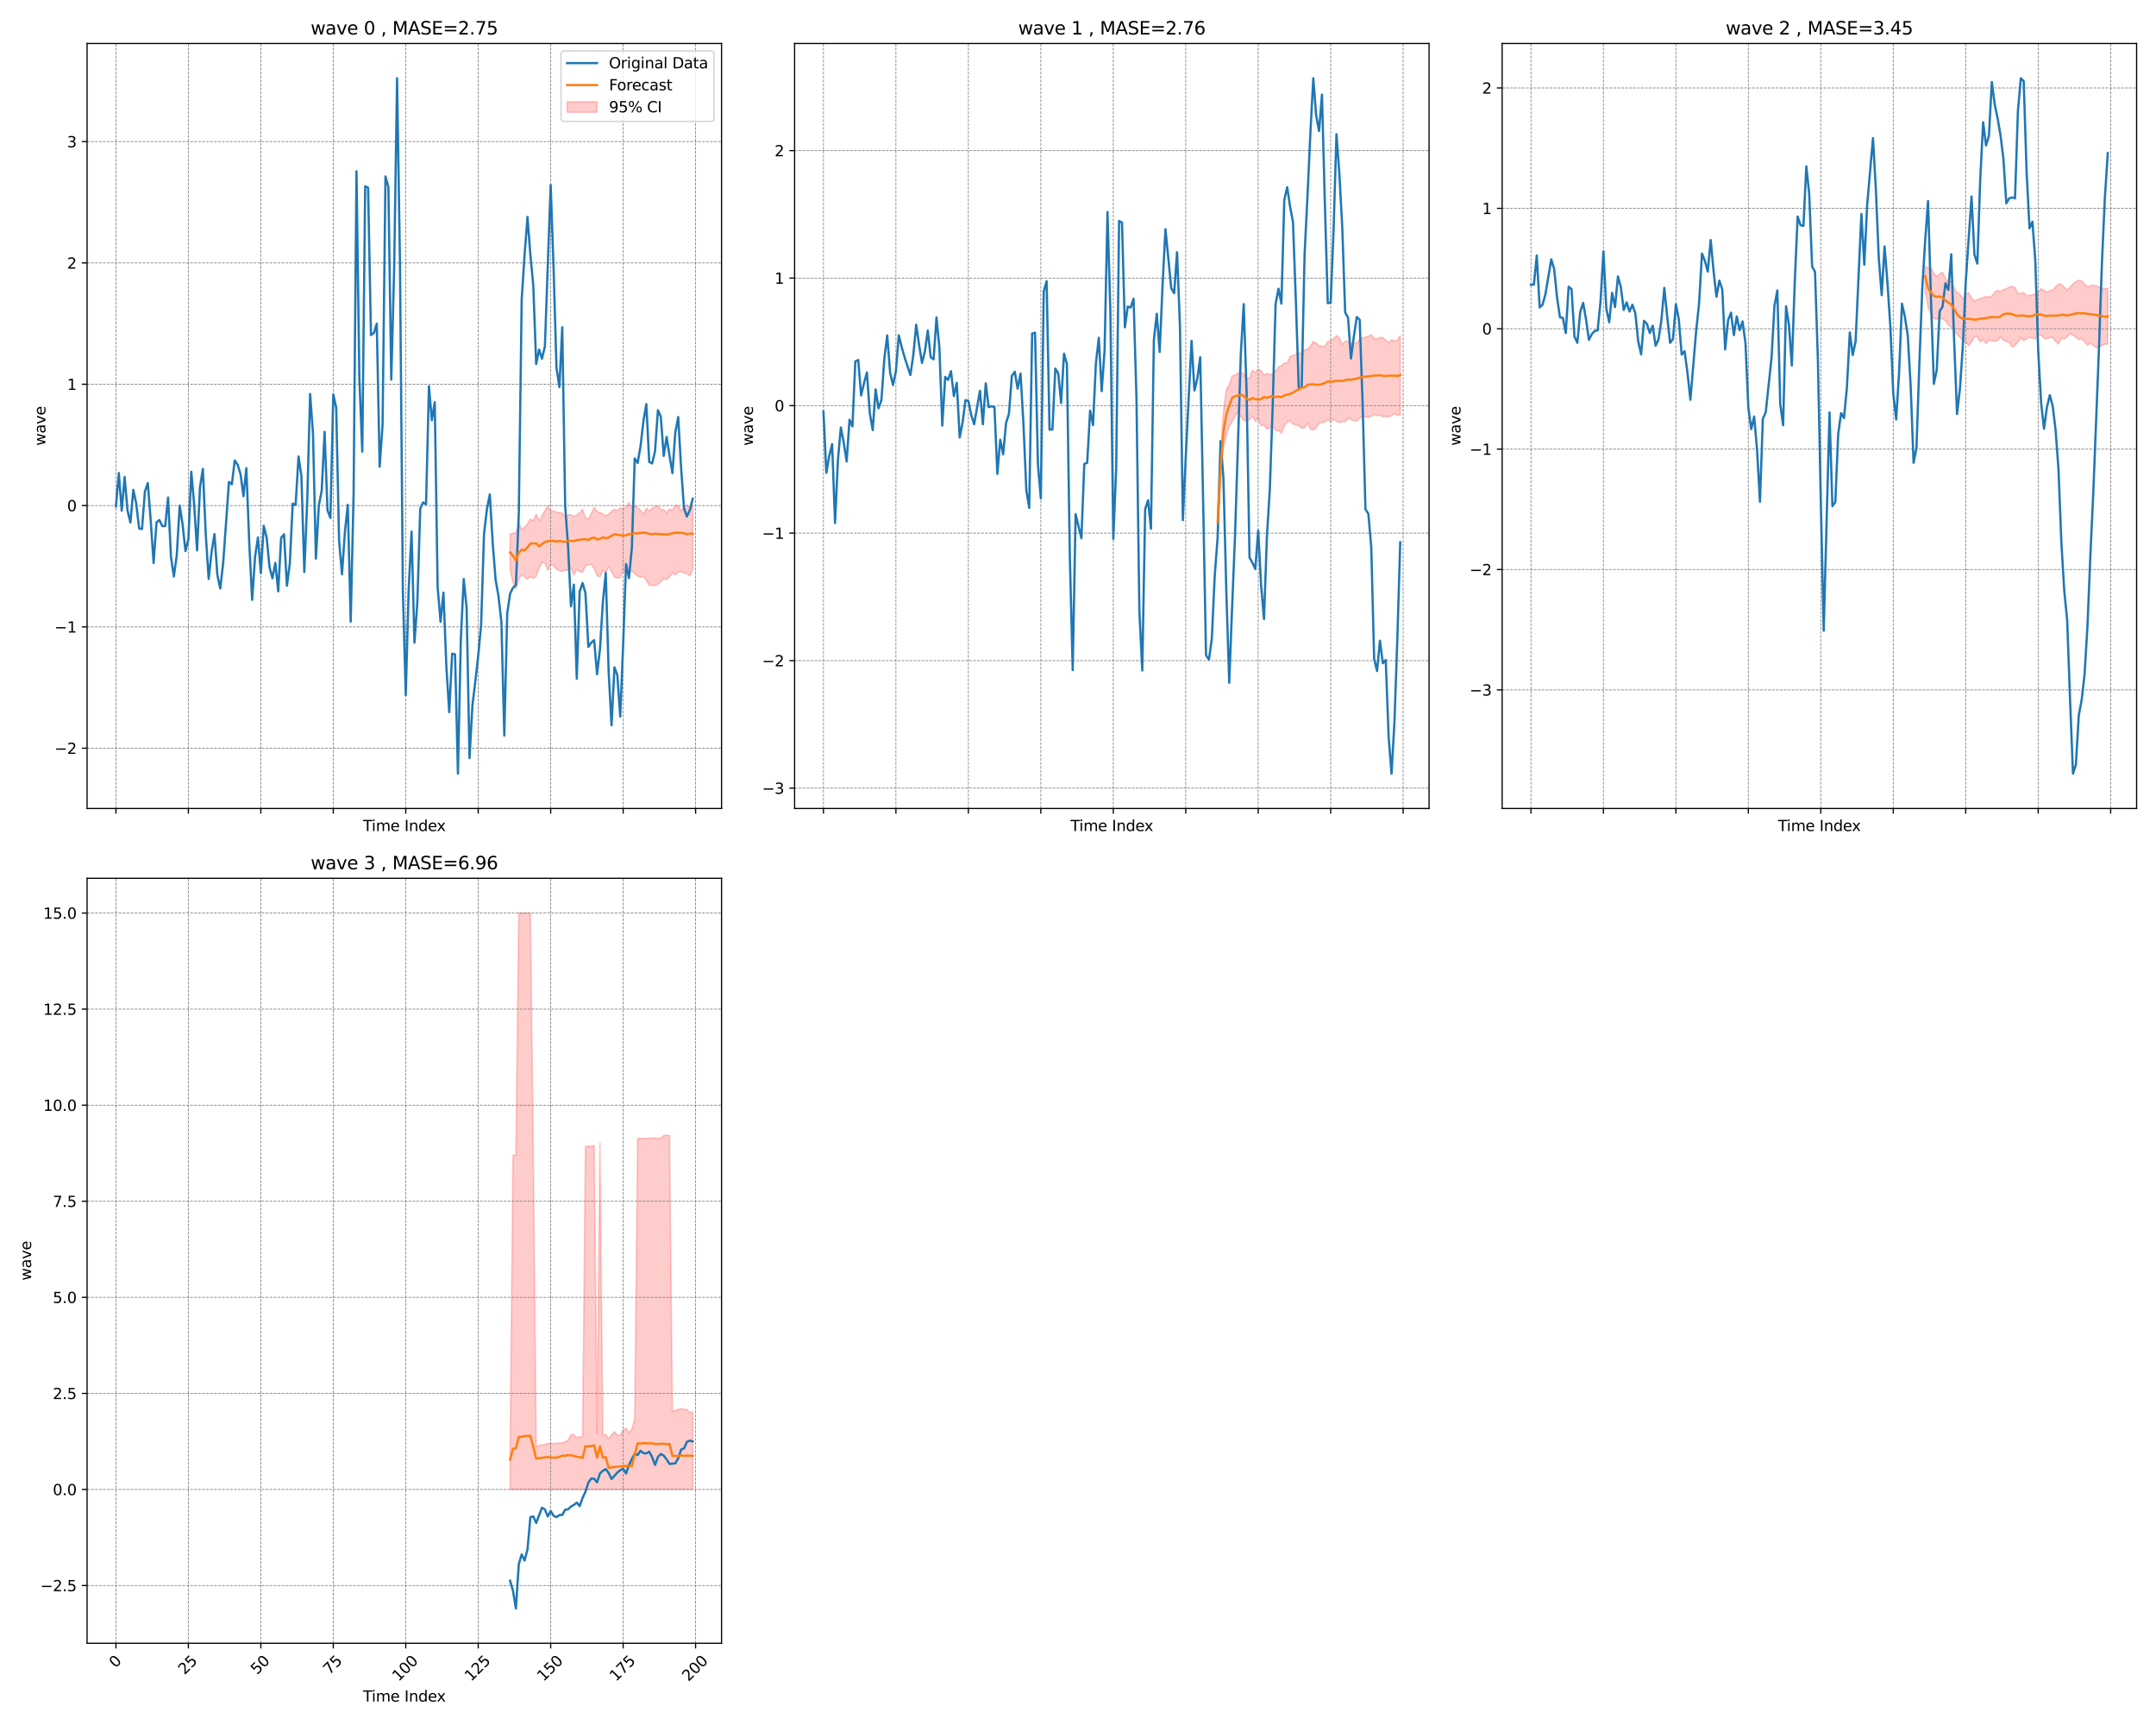 <?xml version="1.0" encoding="utf-8" standalone="no"?>
<!DOCTYPE svg PUBLIC "-//W3C//DTD SVG 1.1//EN"
  "http://www.w3.org/Graphics/SVG/1.1/DTD/svg11.dtd">
<svg xmlns:xlink="http://www.w3.org/1999/xlink" width="1440pt" height="1152pt" viewBox="0 0 1440 1152" xmlns="http://www.w3.org/2000/svg" version="1.1">
 <defs>
  <style type="text/css">*{stroke-linejoin: round; stroke-linecap: butt}</style>
 </defs>
 <g id="figure_1">
  <g id="patch_1">
   <path d="M 0 1152 
L 1440 1152 
L 1440 0 
L 0 0 
z
" style="fill: #ffffff"/>
  </g>
  <g id="axes_1">
   <g id="patch_2">
    <path d="M 58.16 539.912 
L 481.92 539.912 
L 481.92 29.04 
L 58.16 29.04 
z
" style="fill: #ffffff"/>
   </g>
   <g id="PolyCollection_1">
    <defs>
     <path id="m86f978cd81" d="M 340.699 -795.375 
L 340.699 -771.479 
L 342.635 -762.835 
L 344.571 -758.667 
L 346.507 -765.429 
L 348.442 -768.406 
L 350.378 -766.523 
L 352.314 -765.333 
L 354.25 -766.831 
L 356.186 -765.774 
L 358.122 -767.253 
L 360.058 -772.632 
L 361.993 -776.435 
L 363.929 -776.128 
L 365.865 -771.191 
L 367.801 -774.764 
L 369.737 -774.342 
L 371.673 -771.844 
L 373.609 -770.961 
L 375.544 -770.538 
L 377.48 -771.268 
L 379.416 -771.095 
L 381.352 -772.939 
L 383.288 -767.907 
L 385.224 -771.825 
L 387.16 -770.192 
L 389.095 -769.866 
L 391.031 -774.169 
L 392.967 -774.745 
L 394.903 -775.148 
L 396.839 -772.344 
L 398.775 -767.599 
L 400.711 -766.754 
L 402.646 -771.268 
L 404.582 -769.578 
L 406.518 -773.535 
L 408.454 -770.192 
L 410.39 -766.716 
L 412.326 -765.966 
L 414.262 -766.351 
L 416.198 -771.748 
L 418.133 -768.444 
L 420.069 -769.674 
L 422.005 -770.596 
L 423.941 -769.001 
L 425.877 -767.426 
L 427.813 -766.37 
L 429.749 -767.215 
L 431.684 -764.353 
L 433.62 -761.222 
L 435.556 -761.087 
L 437.492 -760.991 
L 439.428 -761.875 
L 441.364 -763.546 
L 443.3 -765.582 
L 445.235 -765.044 
L 447.171 -766.792 
L 449.107 -769.386 
L 451.043 -768.06 
L 452.979 -769.904 
L 454.915 -770.288 
L 456.851 -769.309 
L 458.786 -768.925 
L 460.722 -767.388 
L 462.658 -771.326 
L 462.658 -815.257 
L 462.658 -815.257 
L 460.722 -813.163 
L 458.786 -814.584 
L 456.851 -814.143 
L 454.915 -810.608 
L 452.979 -814.373 
L 451.043 -814.411 
L 449.107 -811.376 
L 447.171 -812.106 
L 445.235 -809.628 
L 443.3 -811.626 
L 441.364 -811.684 
L 439.428 -814.143 
L 437.492 -813.624 
L 435.556 -812.644 
L 433.62 -810.781 
L 431.684 -812.529 
L 429.749 -808.476 
L 427.813 -811.204 
L 425.877 -813.163 
L 423.941 -814.2 
L 422.005 -812.836 
L 420.069 -816.371 
L 418.133 -813.432 
L 416.198 -812.452 
L 414.262 -812.663 
L 412.326 -811.165 
L 410.39 -811.934 
L 408.454 -810.512 
L 406.518 -808.764 
L 404.582 -807.496 
L 402.646 -808.822 
L 400.711 -809.705 
L 398.775 -810.474 
L 396.839 -813.048 
L 394.903 -809.071 
L 392.967 -805.364 
L 391.031 -806.209 
L 389.095 -811.895 
L 387.16 -809.417 
L 385.224 -808.265 
L 383.288 -807.016 
L 381.352 -808.13 
L 379.416 -808.341 
L 377.48 -806.421 
L 375.544 -809.628 
L 373.609 -809.571 
L 371.673 -809.974 
L 369.737 -810.781 
L 367.801 -810.743 
L 365.865 -813.893 
L 363.929 -811.011 
L 361.993 -807.458 
L 360.058 -804.25 
L 358.122 -808.534 
L 356.186 -804.212 
L 354.25 -805.364 
L 352.314 -802.156 
L 350.378 -800.024 
L 348.442 -798.449 
L 346.507 -802.675 
L 344.571 -795.971 
L 342.635 -796.009 
L 340.699 -795.375 
z
" style="stroke: #ff0000; stroke-opacity: 0.2"/>
    </defs>
    <g clip-path="url(#p81bca3fc1a)">
     <use xlink:href="#m86f978cd81" x="0" y="1152" style="fill: #ff0000; fill-opacity: 0.2; stroke: #ff0000; stroke-opacity: 0.2"/>
    </g>
   </g>
   <g id="matplotlib.axis_1">
    <g id="xtick_1">
     <g id="line2d_1">
      <path d="M 77.422 539.912 
L 77.422 29.04 
" clip-path="url(#p81bca3fc1a)" style="fill: none; stroke-dasharray: 1.85,0.8; stroke-dashoffset: 0; stroke: #808080; stroke-width: 0.5"/>
     </g>
     <g id="line2d_2">
      <defs>
       <path id="m89f8ee4cf7" d="M 0 0 
L 0 3.5 
" style="stroke: #000000; stroke-width: 0.8"/>
      </defs>
      <g>
       <use xlink:href="#m89f8ee4cf7" x="77.422" y="539.912" style="stroke: #000000; stroke-width: 0.8"/>
      </g>
     </g>
    </g>
    <g id="xtick_2">
     <g id="line2d_3">
      <path d="M 125.818 539.912 
L 125.818 29.04 
" clip-path="url(#p81bca3fc1a)" style="fill: none; stroke-dasharray: 1.85,0.8; stroke-dashoffset: 0; stroke: #808080; stroke-width: 0.5"/>
     </g>
     <g id="line2d_4">
      <g>
       <use xlink:href="#m89f8ee4cf7" x="125.818" y="539.912" style="stroke: #000000; stroke-width: 0.8"/>
      </g>
     </g>
    </g>
    <g id="xtick_3">
     <g id="line2d_5">
      <path d="M 174.215 539.912 
L 174.215 29.04 
" clip-path="url(#p81bca3fc1a)" style="fill: none; stroke-dasharray: 1.85,0.8; stroke-dashoffset: 0; stroke: #808080; stroke-width: 0.5"/>
     </g>
     <g id="line2d_6">
      <g>
       <use xlink:href="#m89f8ee4cf7" x="174.215" y="539.912" style="stroke: #000000; stroke-width: 0.8"/>
      </g>
     </g>
    </g>
    <g id="xtick_4">
     <g id="line2d_7">
      <path d="M 222.611 539.912 
L 222.611 29.04 
" clip-path="url(#p81bca3fc1a)" style="fill: none; stroke-dasharray: 1.85,0.8; stroke-dashoffset: 0; stroke: #808080; stroke-width: 0.5"/>
     </g>
     <g id="line2d_8">
      <g>
       <use xlink:href="#m89f8ee4cf7" x="222.611" y="539.912" style="stroke: #000000; stroke-width: 0.8"/>
      </g>
     </g>
    </g>
    <g id="xtick_5">
     <g id="line2d_9">
      <path d="M 271.008 539.912 
L 271.008 29.04 
" clip-path="url(#p81bca3fc1a)" style="fill: none; stroke-dasharray: 1.85,0.8; stroke-dashoffset: 0; stroke: #808080; stroke-width: 0.5"/>
     </g>
     <g id="line2d_10">
      <g>
       <use xlink:href="#m89f8ee4cf7" x="271.008" y="539.912" style="stroke: #000000; stroke-width: 0.8"/>
      </g>
     </g>
    </g>
    <g id="xtick_6">
     <g id="line2d_11">
      <path d="M 319.404 539.912 
L 319.404 29.04 
" clip-path="url(#p81bca3fc1a)" style="fill: none; stroke-dasharray: 1.85,0.8; stroke-dashoffset: 0; stroke: #808080; stroke-width: 0.5"/>
     </g>
     <g id="line2d_12">
      <g>
       <use xlink:href="#m89f8ee4cf7" x="319.404" y="539.912" style="stroke: #000000; stroke-width: 0.8"/>
      </g>
     </g>
    </g>
    <g id="xtick_7">
     <g id="line2d_13">
      <path d="M 367.801 539.912 
L 367.801 29.04 
" clip-path="url(#p81bca3fc1a)" style="fill: none; stroke-dasharray: 1.85,0.8; stroke-dashoffset: 0; stroke: #808080; stroke-width: 0.5"/>
     </g>
     <g id="line2d_14">
      <g>
       <use xlink:href="#m89f8ee4cf7" x="367.801" y="539.912" style="stroke: #000000; stroke-width: 0.8"/>
      </g>
     </g>
    </g>
    <g id="xtick_8">
     <g id="line2d_15">
      <path d="M 416.198 539.912 
L 416.198 29.04 
" clip-path="url(#p81bca3fc1a)" style="fill: none; stroke-dasharray: 1.85,0.8; stroke-dashoffset: 0; stroke: #808080; stroke-width: 0.5"/>
     </g>
     <g id="line2d_16">
      <g>
       <use xlink:href="#m89f8ee4cf7" x="416.198" y="539.912" style="stroke: #000000; stroke-width: 0.8"/>
      </g>
     </g>
    </g>
    <g id="xtick_9">
     <g id="line2d_17">
      <path d="M 464.594 539.912 
L 464.594 29.04 
" clip-path="url(#p81bca3fc1a)" style="fill: none; stroke-dasharray: 1.85,0.8; stroke-dashoffset: 0; stroke: #808080; stroke-width: 0.5"/>
     </g>
     <g id="line2d_18">
      <g>
       <use xlink:href="#m89f8ee4cf7" x="464.594" y="539.912" style="stroke: #000000; stroke-width: 0.8"/>
      </g>
     </g>
    </g>
    <g id="text_1">
     <!-- Time Index -->
     <g transform="translate(242.451 555.011) scale(0.1 -0.1)">
      <defs>
       <path id="DejaVuSans-54" d="M -19 4666 
L 3928 4666 
L 3928 4134 
L 2272 4134 
L 2272 0 
L 1638 0 
L 1638 4134 
L -19 4134 
L -19 4666 
z
" transform="scale(0.016)"/>
       <path id="DejaVuSans-69" d="M 603 3500 
L 1178 3500 
L 1178 0 
L 603 0 
L 603 3500 
z
M 603 4863 
L 1178 4863 
L 1178 4134 
L 603 4134 
L 603 4863 
z
" transform="scale(0.016)"/>
       <path id="DejaVuSans-6d" d="M 3328 2828 
Q 3544 3216 3844 3400 
Q 4144 3584 4550 3584 
Q 5097 3584 5394 3201 
Q 5691 2819 5691 2113 
L 5691 0 
L 5113 0 
L 5113 2094 
Q 5113 2597 4934 2840 
Q 4756 3084 4391 3084 
Q 3944 3084 3684 2787 
Q 3425 2491 3425 1978 
L 3425 0 
L 2847 0 
L 2847 2094 
Q 2847 2600 2669 2842 
Q 2491 3084 2119 3084 
Q 1678 3084 1418 2786 
Q 1159 2488 1159 1978 
L 1159 0 
L 581 0 
L 581 3500 
L 1159 3500 
L 1159 2956 
Q 1356 3278 1631 3431 
Q 1906 3584 2284 3584 
Q 2666 3584 2933 3390 
Q 3200 3197 3328 2828 
z
" transform="scale(0.016)"/>
       <path id="DejaVuSans-65" d="M 3597 1894 
L 3597 1613 
L 953 1613 
Q 991 1019 1311 708 
Q 1631 397 2203 397 
Q 2534 397 2845 478 
Q 3156 559 3463 722 
L 3463 178 
Q 3153 47 2828 -22 
Q 2503 -91 2169 -91 
Q 1331 -91 842 396 
Q 353 884 353 1716 
Q 353 2575 817 3079 
Q 1281 3584 2069 3584 
Q 2775 3584 3186 3129 
Q 3597 2675 3597 1894 
z
M 3022 2063 
Q 3016 2534 2758 2815 
Q 2500 3097 2075 3097 
Q 1594 3097 1305 2825 
Q 1016 2553 972 2059 
L 3022 2063 
z
" transform="scale(0.016)"/>
       <path id="DejaVuSans-20" transform="scale(0.016)"/>
       <path id="DejaVuSans-49" d="M 628 4666 
L 1259 4666 
L 1259 0 
L 628 0 
L 628 4666 
z
" transform="scale(0.016)"/>
       <path id="DejaVuSans-6e" d="M 3513 2113 
L 3513 0 
L 2938 0 
L 2938 2094 
Q 2938 2591 2744 2837 
Q 2550 3084 2163 3084 
Q 1697 3084 1428 2787 
Q 1159 2491 1159 1978 
L 1159 0 
L 581 0 
L 581 3500 
L 1159 3500 
L 1159 2956 
Q 1366 3272 1645 3428 
Q 1925 3584 2291 3584 
Q 2894 3584 3203 3211 
Q 3513 2838 3513 2113 
z
" transform="scale(0.016)"/>
       <path id="DejaVuSans-64" d="M 2906 2969 
L 2906 4863 
L 3481 4863 
L 3481 0 
L 2906 0 
L 2906 525 
Q 2725 213 2448 61 
Q 2172 -91 1784 -91 
Q 1150 -91 751 415 
Q 353 922 353 1747 
Q 353 2572 751 3078 
Q 1150 3584 1784 3584 
Q 2172 3584 2448 3432 
Q 2725 3281 2906 2969 
z
M 947 1747 
Q 947 1113 1208 752 
Q 1469 391 1925 391 
Q 2381 391 2643 752 
Q 2906 1113 2906 1747 
Q 2906 2381 2643 2742 
Q 2381 3103 1925 3103 
Q 1469 3103 1208 2742 
Q 947 2381 947 1747 
z
" transform="scale(0.016)"/>
       <path id="DejaVuSans-78" d="M 3513 3500 
L 2247 1797 
L 3578 0 
L 2900 0 
L 1881 1375 
L 863 0 
L 184 0 
L 1544 1831 
L 300 3500 
L 978 3500 
L 1906 2253 
L 2834 3500 
L 3513 3500 
z
" transform="scale(0.016)"/>
      </defs>
      <use xlink:href="#DejaVuSans-54"/>
      <use xlink:href="#DejaVuSans-69" x="57.959"/>
      <use xlink:href="#DejaVuSans-6d" x="85.742"/>
      <use xlink:href="#DejaVuSans-65" x="183.154"/>
      <use xlink:href="#DejaVuSans-20" x="244.678"/>
      <use xlink:href="#DejaVuSans-49" x="276.465"/>
      <use xlink:href="#DejaVuSans-6e" x="305.957"/>
      <use xlink:href="#DejaVuSans-64" x="369.336"/>
      <use xlink:href="#DejaVuSans-65" x="432.812"/>
      <use xlink:href="#DejaVuSans-78" x="492.586"/>
     </g>
    </g>
   </g>
   <g id="matplotlib.axis_2">
    <g id="ytick_1">
     <g id="line2d_19">
      <path d="M 58.16 499.663 
L 481.92 499.663 
" clip-path="url(#p81bca3fc1a)" style="fill: none; stroke-dasharray: 1.85,0.8; stroke-dashoffset: 0; stroke: #808080; stroke-width: 0.5"/>
     </g>
     <g id="line2d_20">
      <defs>
       <path id="m48653a3e2f" d="M 0 0 
L -3.5 0 
" style="stroke: #000000; stroke-width: 0.8"/>
      </defs>
      <g>
       <use xlink:href="#m48653a3e2f" x="58.16" y="499.663" style="stroke: #000000; stroke-width: 0.8"/>
      </g>
     </g>
     <g id="text_2">
      <!-- −2 -->
      <g transform="translate(36.418 503.462) scale(0.1 -0.1)">
       <defs>
        <path id="DejaVuSans-2212" d="M 678 2272 
L 4684 2272 
L 4684 1741 
L 678 1741 
L 678 2272 
z
" transform="scale(0.016)"/>
        <path id="DejaVuSans-32" d="M 1228 531 
L 3431 531 
L 3431 0 
L 469 0 
L 469 531 
Q 828 903 1448 1529 
Q 2069 2156 2228 2338 
Q 2531 2678 2651 2914 
Q 2772 3150 2772 3378 
Q 2772 3750 2511 3984 
Q 2250 4219 1831 4219 
Q 1534 4219 1204 4116 
Q 875 4013 500 3803 
L 500 4441 
Q 881 4594 1212 4672 
Q 1544 4750 1819 4750 
Q 2544 4750 2975 4387 
Q 3406 4025 3406 3419 
Q 3406 3131 3298 2873 
Q 3191 2616 2906 2266 
Q 2828 2175 2409 1742 
Q 1991 1309 1228 531 
z
" transform="scale(0.016)"/>
       </defs>
       <use xlink:href="#DejaVuSans-2212"/>
       <use xlink:href="#DejaVuSans-32" x="83.789"/>
      </g>
     </g>
    </g>
    <g id="ytick_2">
     <g id="line2d_21">
      <path d="M 58.16 418.645 
L 481.92 418.645 
" clip-path="url(#p81bca3fc1a)" style="fill: none; stroke-dasharray: 1.85,0.8; stroke-dashoffset: 0; stroke: #808080; stroke-width: 0.5"/>
     </g>
     <g id="line2d_22">
      <g>
       <use xlink:href="#m48653a3e2f" x="58.16" y="418.645" style="stroke: #000000; stroke-width: 0.8"/>
      </g>
     </g>
     <g id="text_3">
      <!-- −1 -->
      <g transform="translate(36.418 422.444) scale(0.1 -0.1)">
       <defs>
        <path id="DejaVuSans-31" d="M 794 531 
L 1825 531 
L 1825 4091 
L 703 3866 
L 703 4441 
L 1819 4666 
L 2450 4666 
L 2450 531 
L 3481 531 
L 3481 0 
L 794 0 
L 794 531 
z
" transform="scale(0.016)"/>
       </defs>
       <use xlink:href="#DejaVuSans-2212"/>
       <use xlink:href="#DejaVuSans-31" x="83.789"/>
      </g>
     </g>
    </g>
    <g id="ytick_3">
     <g id="line2d_23">
      <path d="M 58.16 337.627 
L 481.92 337.627 
" clip-path="url(#p81bca3fc1a)" style="fill: none; stroke-dasharray: 1.85,0.8; stroke-dashoffset: 0; stroke: #808080; stroke-width: 0.5"/>
     </g>
     <g id="line2d_24">
      <g>
       <use xlink:href="#m48653a3e2f" x="58.16" y="337.627" style="stroke: #000000; stroke-width: 0.8"/>
      </g>
     </g>
     <g id="text_4">
      <!-- 0 -->
      <g transform="translate(44.797 341.426) scale(0.1 -0.1)">
       <defs>
        <path id="DejaVuSans-30" d="M 2034 4250 
Q 1547 4250 1301 3770 
Q 1056 3291 1056 2328 
Q 1056 1369 1301 889 
Q 1547 409 2034 409 
Q 2525 409 2770 889 
Q 3016 1369 3016 2328 
Q 3016 3291 2770 3770 
Q 2525 4250 2034 4250 
z
M 2034 4750 
Q 2819 4750 3233 4129 
Q 3647 3509 3647 2328 
Q 3647 1150 3233 529 
Q 2819 -91 2034 -91 
Q 1250 -91 836 529 
Q 422 1150 422 2328 
Q 422 3509 836 4129 
Q 1250 4750 2034 4750 
z
" transform="scale(0.016)"/>
       </defs>
       <use xlink:href="#DejaVuSans-30"/>
      </g>
     </g>
    </g>
    <g id="ytick_4">
     <g id="line2d_25">
      <path d="M 58.16 256.609 
L 481.92 256.609 
" clip-path="url(#p81bca3fc1a)" style="fill: none; stroke-dasharray: 1.85,0.8; stroke-dashoffset: 0; stroke: #808080; stroke-width: 0.5"/>
     </g>
     <g id="line2d_26">
      <g>
       <use xlink:href="#m48653a3e2f" x="58.16" y="256.609" style="stroke: #000000; stroke-width: 0.8"/>
      </g>
     </g>
     <g id="text_5">
      <!-- 1 -->
      <g transform="translate(44.797 260.408) scale(0.1 -0.1)">
       <use xlink:href="#DejaVuSans-31"/>
      </g>
     </g>
    </g>
    <g id="ytick_5">
     <g id="line2d_27">
      <path d="M 58.16 175.591 
L 481.92 175.591 
" clip-path="url(#p81bca3fc1a)" style="fill: none; stroke-dasharray: 1.85,0.8; stroke-dashoffset: 0; stroke: #808080; stroke-width: 0.5"/>
     </g>
     <g id="line2d_28">
      <g>
       <use xlink:href="#m48653a3e2f" x="58.16" y="175.591" style="stroke: #000000; stroke-width: 0.8"/>
      </g>
     </g>
     <g id="text_6">
      <!-- 2 -->
      <g transform="translate(44.797 179.39) scale(0.1 -0.1)">
       <use xlink:href="#DejaVuSans-32"/>
      </g>
     </g>
    </g>
    <g id="ytick_6">
     <g id="line2d_29">
      <path d="M 58.16 94.573 
L 481.92 94.573 
" clip-path="url(#p81bca3fc1a)" style="fill: none; stroke-dasharray: 1.85,0.8; stroke-dashoffset: 0; stroke: #808080; stroke-width: 0.5"/>
     </g>
     <g id="line2d_30">
      <g>
       <use xlink:href="#m48653a3e2f" x="58.16" y="94.573" style="stroke: #000000; stroke-width: 0.8"/>
      </g>
     </g>
     <g id="text_7">
      <!-- 3 -->
      <g transform="translate(44.797 98.372) scale(0.1 -0.1)">
       <defs>
        <path id="DejaVuSans-33" d="M 2597 2516 
Q 3050 2419 3304 2112 
Q 3559 1806 3559 1356 
Q 3559 666 3084 287 
Q 2609 -91 1734 -91 
Q 1441 -91 1130 -33 
Q 819 25 488 141 
L 488 750 
Q 750 597 1062 519 
Q 1375 441 1716 441 
Q 2309 441 2620 675 
Q 2931 909 2931 1356 
Q 2931 1769 2642 2001 
Q 2353 2234 1838 2234 
L 1294 2234 
L 1294 2753 
L 1863 2753 
Q 2328 2753 2575 2939 
Q 2822 3125 2822 3475 
Q 2822 3834 2567 4026 
Q 2313 4219 1838 4219 
Q 1578 4219 1281 4162 
Q 984 4106 628 3988 
L 628 4550 
Q 988 4650 1302 4700 
Q 1616 4750 1894 4750 
Q 2613 4750 3031 4423 
Q 3450 4097 3450 3541 
Q 3450 3153 3228 2886 
Q 3006 2619 2597 2516 
z
" transform="scale(0.016)"/>
       </defs>
       <use xlink:href="#DejaVuSans-33"/>
      </g>
     </g>
    </g>
    <g id="text_8">
     <!-- wave -->
     <g transform="translate(30.338 297.665) rotate(-90) scale(0.1 -0.1)">
      <defs>
       <path id="DejaVuSans-77" d="M 269 3500 
L 844 3500 
L 1563 769 
L 2278 3500 
L 2956 3500 
L 3675 769 
L 4391 3500 
L 4966 3500 
L 4050 0 
L 3372 0 
L 2619 2869 
L 1863 0 
L 1184 0 
L 269 3500 
z
" transform="scale(0.016)"/>
       <path id="DejaVuSans-61" d="M 2194 1759 
Q 1497 1759 1228 1600 
Q 959 1441 959 1056 
Q 959 750 1161 570 
Q 1363 391 1709 391 
Q 2188 391 2477 730 
Q 2766 1069 2766 1631 
L 2766 1759 
L 2194 1759 
z
M 3341 1997 
L 3341 0 
L 2766 0 
L 2766 531 
Q 2569 213 2275 61 
Q 1981 -91 1556 -91 
Q 1019 -91 701 211 
Q 384 513 384 1019 
Q 384 1609 779 1909 
Q 1175 2209 1959 2209 
L 2766 2209 
L 2766 2266 
Q 2766 2663 2505 2880 
Q 2244 3097 1772 3097 
Q 1472 3097 1187 3025 
Q 903 2953 641 2809 
L 641 3341 
Q 956 3463 1253 3523 
Q 1550 3584 1831 3584 
Q 2591 3584 2966 3190 
Q 3341 2797 3341 1997 
z
" transform="scale(0.016)"/>
       <path id="DejaVuSans-76" d="M 191 3500 
L 800 3500 
L 1894 563 
L 2988 3500 
L 3597 3500 
L 2284 0 
L 1503 0 
L 191 3500 
z
" transform="scale(0.016)"/>
      </defs>
      <use xlink:href="#DejaVuSans-77"/>
      <use xlink:href="#DejaVuSans-61" x="81.787"/>
      <use xlink:href="#DejaVuSans-76" x="143.066"/>
      <use xlink:href="#DejaVuSans-65" x="202.246"/>
     </g>
    </g>
   </g>
   <g id="line2d_31">
    <path d="M 77.422 338.178 
L 79.358 315.881 
L 81.294 341.052 
L 83.229 318.535 
L 85.165 340.894 
L 87.101 348.956 
L 89.037 327.132 
L 90.973 336.078 
L 92.909 352.884 
L 94.845 353.316 
L 96.78 328.29 
L 98.716 322.596 
L 100.652 347.42 
L 102.588 376.006 
L 104.524 348.882 
L 106.46 347.274 
L 108.396 351.357 
L 110.331 351.308 
L 112.267 332.222 
L 114.203 372.188 
L 116.139 384.988 
L 118.075 370.531 
L 120.011 337.665 
L 121.947 350.21 
L 123.882 368.033 
L 125.818 360.229 
L 127.754 315.032 
L 129.69 336.965 
L 131.626 367.586 
L 133.562 325.487 
L 135.498 313.084 
L 137.434 357.088 
L 139.369 386.592 
L 141.305 368.635 
L 143.241 356.622 
L 145.177 384.048 
L 147.113 392.995 
L 149.049 376.052 
L 152.92 321.846 
L 154.856 323.403 
L 156.792 307.473 
L 158.728 310.399 
L 160.664 316.698 
L 162.6 331.344 
L 164.536 312.647 
L 166.471 362.556 
L 168.407 400.565 
L 170.343 372.028 
L 172.279 358.899 
L 174.215 382.694 
L 176.151 351.154 
L 178.087 358.894 
L 180.022 378.741 
L 181.958 386.199 
L 183.894 375.894 
L 185.83 394.911 
L 187.766 359.165 
L 189.702 356.804 
L 191.638 391.211 
L 193.573 376.235 
L 195.509 336.303 
L 197.445 337.211 
L 199.381 304.842 
L 201.317 317.864 
L 203.253 382.041 
L 205.189 334.676 
L 207.125 263.079 
L 209.06 289.681 
L 210.996 373.075 
L 212.932 337.781 
L 214.868 327.657 
L 216.804 288.418 
L 218.74 340.819 
L 220.676 345.911 
L 222.611 263.416 
L 224.547 272.299 
L 226.483 360.985 
L 228.419 383.495 
L 230.355 355.336 
L 232.291 337.136 
L 234.227 415.138 
L 236.162 330.053 
L 238.098 114.417 
L 240.034 253.19 
L 241.97 301.608 
L 243.906 124.439 
L 245.842 125.313 
L 247.778 223.776 
L 249.713 222.427 
L 251.649 216.127 
L 253.585 311.703 
L 255.521 283.593 
L 257.457 117.823 
L 259.393 124.8 
L 261.329 253.526 
L 263.264 179.188 
L 265.2 52.261 
L 267.136 174.719 
L 269.072 394.607 
L 271.008 464.265 
L 272.944 393.705 
L 274.88 355.028 
L 276.816 429.187 
L 278.751 402.211 
L 280.687 339.538 
L 282.623 335.518 
L 284.559 336.795 
L 286.495 257.917 
L 288.431 280.608 
L 290.367 268.607 
L 292.302 392.14 
L 294.238 415.234 
L 296.174 395.746 
L 298.11 444.783 
L 300.046 475.587 
L 301.982 436.533 
L 303.918 436.98 
L 305.853 516.691 
L 307.789 426.906 
L 309.725 386.696 
L 311.661 406.079 
L 313.597 506.243 
L 315.533 471.126 
L 317.469 454.98 
L 319.404 437.856 
L 321.34 417.246 
L 323.276 356.628 
L 325.212 340.054 
L 327.148 330.144 
L 329.084 362.617 
L 331.02 387.179 
L 332.955 398.292 
L 334.891 415.474 
L 336.827 491.229 
L 338.763 409.796 
L 340.699 396.424 
L 342.635 392.5 
L 344.571 390.701 
L 346.507 342.924 
L 348.442 199.798 
L 350.378 170.086 
L 352.314 144.844 
L 354.25 170.407 
L 356.186 190.732 
L 358.122 243.103 
L 360.058 233.441 
L 361.993 239.547 
L 363.929 231.39 
L 367.801 123.472 
L 369.737 179.111 
L 371.673 245.639 
L 373.609 258.496 
L 375.544 218.52 
L 377.48 337.913 
L 379.416 364.957 
L 381.352 404.935 
L 383.288 390.462 
L 385.224 453.287 
L 387.16 395.07 
L 389.095 389.332 
L 391.031 396.154 
L 392.967 431.976 
L 394.903 429.185 
L 396.839 427.472 
L 398.775 450.289 
L 400.711 433.668 
L 402.646 402.312 
L 404.582 382.682 
L 406.518 448.69 
L 408.454 484.343 
L 410.39 445.687 
L 412.326 450.829 
L 414.262 478.508 
L 416.198 430.651 
L 418.133 376.654 
L 420.069 386.075 
L 422.005 366.097 
L 423.941 306.156 
L 425.877 309.184 
L 427.813 297.978 
L 429.749 281.249 
L 431.684 269.858 
L 433.62 308.492 
L 435.556 309.511 
L 437.492 301.423 
L 439.428 273.94 
L 441.364 278.267 
L 443.3 304.508 
L 445.235 291.746 
L 447.171 304.331 
L 449.107 315.998 
L 451.043 288.801 
L 452.979 278.484 
L 454.915 312.426 
L 456.851 339.496 
L 458.786 344.954 
L 460.722 340.76 
L 462.658 333.114 
L 462.658 333.114 
" clip-path="url(#p81bca3fc1a)" style="fill: none; stroke: #1f77b4; stroke-width: 1.5; stroke-linecap: square"/>
   </g>
   <g id="line2d_32">
    <path d="M 340.699 368.891 
L 342.635 371.127 
L 344.571 374.485 
L 346.507 369.137 
L 348.442 367.101 
L 350.378 367.562 
L 352.314 365.495 
L 354.25 363.037 
L 356.186 362.875 
L 358.122 362.983 
L 360.058 364.835 
L 361.993 363.306 
L 363.929 362.038 
L 365.865 361.4 
L 367.801 361.323 
L 369.737 361.246 
L 371.673 361.677 
L 373.609 361.292 
L 375.544 361.623 
L 377.48 361.953 
L 379.416 361.116 
L 381.352 361.177 
L 383.288 361.323 
L 385.224 360.647 
L 387.16 360.601 
L 389.095 360.086 
L 391.031 360.109 
L 392.967 360.624 
L 394.903 359.418 
L 396.839 359.026 
L 398.775 360.232 
L 400.711 359.871 
L 402.646 358.834 
L 404.582 359.425 
L 406.518 358.949 
L 408.454 357.842 
L 410.39 356.759 
L 412.326 357.128 
L 414.262 357.42 
L 416.198 357.758 
L 418.133 357.489 
L 420.069 356.698 
L 422.005 356.567 
L 423.941 356.137 
L 425.877 356.16 
L 427.813 355.975 
L 429.749 355.676 
L 431.684 355.914 
L 433.62 356.559 
L 435.556 356.767 
L 437.492 356.482 
L 439.428 356.506 
L 441.364 356.813 
L 443.3 356.836 
L 445.235 357.043 
L 447.171 356.605 
L 449.107 356.191 
L 451.043 355.714 
L 452.979 355.814 
L 454.915 355.875 
L 456.851 356.068 
L 458.786 356.805 
L 460.722 356.336 
L 462.658 356.475 
" clip-path="url(#p81bca3fc1a)" style="fill: none; stroke: #ff7f0e; stroke-width: 1.5; stroke-linecap: square"/>
   </g>
   <g id="patch_3">
    <path d="M 58.16 539.912 
L 58.16 29.04 
" style="fill: none; stroke: #000000; stroke-width: 0.8; stroke-linejoin: miter; stroke-linecap: square"/>
   </g>
   <g id="patch_4">
    <path d="M 481.92 539.912 
L 481.92 29.04 
" style="fill: none; stroke: #000000; stroke-width: 0.8; stroke-linejoin: miter; stroke-linecap: square"/>
   </g>
   <g id="patch_5">
    <path d="M 58.16 539.912 
L 481.92 539.912 
" style="fill: none; stroke: #000000; stroke-width: 0.8; stroke-linejoin: miter; stroke-linecap: square"/>
   </g>
   <g id="patch_6">
    <path d="M 58.16 29.04 
L 481.92 29.04 
" style="fill: none; stroke: #000000; stroke-width: 0.8; stroke-linejoin: miter; stroke-linecap: square"/>
   </g>
   <g id="text_9">
    <!-- wave 0 , MASE=2.75 -->
    <g transform="translate(207.499 23.04) scale(0.12 -0.12)">
     <defs>
      <path id="DejaVuSans-2c" d="M 750 794 
L 1409 794 
L 1409 256 
L 897 -744 
L 494 -744 
L 750 256 
L 750 794 
z
" transform="scale(0.016)"/>
      <path id="DejaVuSans-4d" d="M 628 4666 
L 1569 4666 
L 2759 1491 
L 3956 4666 
L 4897 4666 
L 4897 0 
L 4281 0 
L 4281 4097 
L 3078 897 
L 2444 897 
L 1241 4097 
L 1241 0 
L 628 0 
L 628 4666 
z
" transform="scale(0.016)"/>
      <path id="DejaVuSans-41" d="M 2188 4044 
L 1331 1722 
L 3047 1722 
L 2188 4044 
z
M 1831 4666 
L 2547 4666 
L 4325 0 
L 3669 0 
L 3244 1197 
L 1141 1197 
L 716 0 
L 50 0 
L 1831 4666 
z
" transform="scale(0.016)"/>
      <path id="DejaVuSans-53" d="M 3425 4513 
L 3425 3897 
Q 3066 4069 2747 4153 
Q 2428 4238 2131 4238 
Q 1616 4238 1336 4038 
Q 1056 3838 1056 3469 
Q 1056 3159 1242 3001 
Q 1428 2844 1947 2747 
L 2328 2669 
Q 3034 2534 3370 2195 
Q 3706 1856 3706 1288 
Q 3706 609 3251 259 
Q 2797 -91 1919 -91 
Q 1588 -91 1214 -16 
Q 841 59 441 206 
L 441 856 
Q 825 641 1194 531 
Q 1563 422 1919 422 
Q 2459 422 2753 634 
Q 3047 847 3047 1241 
Q 3047 1584 2836 1778 
Q 2625 1972 2144 2069 
L 1759 2144 
Q 1053 2284 737 2584 
Q 422 2884 422 3419 
Q 422 4038 858 4394 
Q 1294 4750 2059 4750 
Q 2388 4750 2728 4690 
Q 3069 4631 3425 4513 
z
" transform="scale(0.016)"/>
      <path id="DejaVuSans-45" d="M 628 4666 
L 3578 4666 
L 3578 4134 
L 1259 4134 
L 1259 2753 
L 3481 2753 
L 3481 2222 
L 1259 2222 
L 1259 531 
L 3634 531 
L 3634 0 
L 628 0 
L 628 4666 
z
" transform="scale(0.016)"/>
      <path id="DejaVuSans-3d" d="M 678 2906 
L 4684 2906 
L 4684 2381 
L 678 2381 
L 678 2906 
z
M 678 1631 
L 4684 1631 
L 4684 1100 
L 678 1100 
L 678 1631 
z
" transform="scale(0.016)"/>
      <path id="DejaVuSans-2e" d="M 684 794 
L 1344 794 
L 1344 0 
L 684 0 
L 684 794 
z
" transform="scale(0.016)"/>
      <path id="DejaVuSans-37" d="M 525 4666 
L 3525 4666 
L 3525 4397 
L 1831 0 
L 1172 0 
L 2766 4134 
L 525 4134 
L 525 4666 
z
" transform="scale(0.016)"/>
      <path id="DejaVuSans-35" d="M 691 4666 
L 3169 4666 
L 3169 4134 
L 1269 4134 
L 1269 2991 
Q 1406 3038 1543 3061 
Q 1681 3084 1819 3084 
Q 2600 3084 3056 2656 
Q 3513 2228 3513 1497 
Q 3513 744 3044 326 
Q 2575 -91 1722 -91 
Q 1428 -91 1123 -41 
Q 819 9 494 109 
L 494 744 
Q 775 591 1075 516 
Q 1375 441 1709 441 
Q 2250 441 2565 725 
Q 2881 1009 2881 1497 
Q 2881 1984 2565 2268 
Q 2250 2553 1709 2553 
Q 1456 2553 1204 2497 
Q 953 2441 691 2322 
L 691 4666 
z
" transform="scale(0.016)"/>
     </defs>
     <use xlink:href="#DejaVuSans-77"/>
     <use xlink:href="#DejaVuSans-61" x="81.787"/>
     <use xlink:href="#DejaVuSans-76" x="143.066"/>
     <use xlink:href="#DejaVuSans-65" x="202.246"/>
     <use xlink:href="#DejaVuSans-20" x="263.77"/>
     <use xlink:href="#DejaVuSans-30" x="295.557"/>
     <use xlink:href="#DejaVuSans-20" x="359.18"/>
     <use xlink:href="#DejaVuSans-2c" x="390.967"/>
     <use xlink:href="#DejaVuSans-20" x="422.754"/>
     <use xlink:href="#DejaVuSans-4d" x="454.541"/>
     <use xlink:href="#DejaVuSans-41" x="540.82"/>
     <use xlink:href="#DejaVuSans-53" x="609.229"/>
     <use xlink:href="#DejaVuSans-45" x="672.705"/>
     <use xlink:href="#DejaVuSans-3d" x="735.889"/>
     <use xlink:href="#DejaVuSans-32" x="819.678"/>
     <use xlink:href="#DejaVuSans-2e" x="883.301"/>
     <use xlink:href="#DejaVuSans-37" x="915.088"/>
     <use xlink:href="#DejaVuSans-35" x="978.711"/>
    </g>
   </g>
   <g id="legend_1">
    <g id="patch_7">
     <path d="M 376.734 81.074 
L 474.92 81.074 
Q 476.92 81.074 476.92 79.074 
L 476.92 36.04 
Q 476.92 34.04 474.92 34.04 
L 376.734 34.04 
Q 374.734 34.04 374.734 36.04 
L 374.734 79.074 
Q 374.734 81.074 376.734 81.074 
z
" style="fill: #ffffff; opacity: 0.8; stroke: #cccccc; stroke-linejoin: miter"/>
    </g>
    <g id="line2d_33">
     <path d="M 378.734 42.138 
L 388.734 42.138 
L 398.734 42.138 
" style="fill: none; stroke: #1f77b4; stroke-width: 1.5; stroke-linecap: square"/>
    </g>
    <g id="text_10">
     <!-- Original Data -->
     <g transform="translate(406.734 45.638) scale(0.1 -0.1)">
      <defs>
       <path id="DejaVuSans-4f" d="M 2522 4238 
Q 1834 4238 1429 3725 
Q 1025 3213 1025 2328 
Q 1025 1447 1429 934 
Q 1834 422 2522 422 
Q 3209 422 3611 934 
Q 4013 1447 4013 2328 
Q 4013 3213 3611 3725 
Q 3209 4238 2522 4238 
z
M 2522 4750 
Q 3503 4750 4090 4092 
Q 4678 3434 4678 2328 
Q 4678 1225 4090 567 
Q 3503 -91 2522 -91 
Q 1538 -91 948 565 
Q 359 1222 359 2328 
Q 359 3434 948 4092 
Q 1538 4750 2522 4750 
z
" transform="scale(0.016)"/>
       <path id="DejaVuSans-72" d="M 2631 2963 
Q 2534 3019 2420 3045 
Q 2306 3072 2169 3072 
Q 1681 3072 1420 2755 
Q 1159 2438 1159 1844 
L 1159 0 
L 581 0 
L 581 3500 
L 1159 3500 
L 1159 2956 
Q 1341 3275 1631 3429 
Q 1922 3584 2338 3584 
Q 2397 3584 2469 3576 
Q 2541 3569 2628 3553 
L 2631 2963 
z
" transform="scale(0.016)"/>
       <path id="DejaVuSans-67" d="M 2906 1791 
Q 2906 2416 2648 2759 
Q 2391 3103 1925 3103 
Q 1463 3103 1205 2759 
Q 947 2416 947 1791 
Q 947 1169 1205 825 
Q 1463 481 1925 481 
Q 2391 481 2648 825 
Q 2906 1169 2906 1791 
z
M 3481 434 
Q 3481 -459 3084 -895 
Q 2688 -1331 1869 -1331 
Q 1566 -1331 1297 -1286 
Q 1028 -1241 775 -1147 
L 775 -588 
Q 1028 -725 1275 -790 
Q 1522 -856 1778 -856 
Q 2344 -856 2625 -561 
Q 2906 -266 2906 331 
L 2906 616 
Q 2728 306 2450 153 
Q 2172 0 1784 0 
Q 1141 0 747 490 
Q 353 981 353 1791 
Q 353 2603 747 3093 
Q 1141 3584 1784 3584 
Q 2172 3584 2450 3431 
Q 2728 3278 2906 2969 
L 2906 3500 
L 3481 3500 
L 3481 434 
z
" transform="scale(0.016)"/>
       <path id="DejaVuSans-6c" d="M 603 4863 
L 1178 4863 
L 1178 0 
L 603 0 
L 603 4863 
z
" transform="scale(0.016)"/>
       <path id="DejaVuSans-44" d="M 1259 4147 
L 1259 519 
L 2022 519 
Q 2988 519 3436 956 
Q 3884 1394 3884 2338 
Q 3884 3275 3436 3711 
Q 2988 4147 2022 4147 
L 1259 4147 
z
M 628 4666 
L 1925 4666 
Q 3281 4666 3915 4102 
Q 4550 3538 4550 2338 
Q 4550 1131 3912 565 
Q 3275 0 1925 0 
L 628 0 
L 628 4666 
z
" transform="scale(0.016)"/>
       <path id="DejaVuSans-74" d="M 1172 4494 
L 1172 3500 
L 2356 3500 
L 2356 3053 
L 1172 3053 
L 1172 1153 
Q 1172 725 1289 603 
Q 1406 481 1766 481 
L 2356 481 
L 2356 0 
L 1766 0 
Q 1100 0 847 248 
Q 594 497 594 1153 
L 594 3053 
L 172 3053 
L 172 3500 
L 594 3500 
L 594 4494 
L 1172 4494 
z
" transform="scale(0.016)"/>
      </defs>
      <use xlink:href="#DejaVuSans-4f"/>
      <use xlink:href="#DejaVuSans-72" x="78.711"/>
      <use xlink:href="#DejaVuSans-69" x="119.824"/>
      <use xlink:href="#DejaVuSans-67" x="147.607"/>
      <use xlink:href="#DejaVuSans-69" x="211.084"/>
      <use xlink:href="#DejaVuSans-6e" x="238.867"/>
      <use xlink:href="#DejaVuSans-61" x="302.246"/>
      <use xlink:href="#DejaVuSans-6c" x="363.525"/>
      <use xlink:href="#DejaVuSans-20" x="391.309"/>
      <use xlink:href="#DejaVuSans-44" x="423.096"/>
      <use xlink:href="#DejaVuSans-61" x="500.098"/>
      <use xlink:href="#DejaVuSans-74" x="561.377"/>
      <use xlink:href="#DejaVuSans-61" x="600.586"/>
     </g>
    </g>
    <g id="line2d_34">
     <path d="M 378.734 56.817 
L 388.734 56.817 
L 398.734 56.817 
" style="fill: none; stroke: #ff7f0e; stroke-width: 1.5; stroke-linecap: square"/>
    </g>
    <g id="text_11">
     <!-- Forecast -->
     <g transform="translate(406.734 60.317) scale(0.1 -0.1)">
      <defs>
       <path id="DejaVuSans-46" d="M 628 4666 
L 3309 4666 
L 3309 4134 
L 1259 4134 
L 1259 2759 
L 3109 2759 
L 3109 2228 
L 1259 2228 
L 1259 0 
L 628 0 
L 628 4666 
z
" transform="scale(0.016)"/>
       <path id="DejaVuSans-6f" d="M 1959 3097 
Q 1497 3097 1228 2736 
Q 959 2375 959 1747 
Q 959 1119 1226 758 
Q 1494 397 1959 397 
Q 2419 397 2687 759 
Q 2956 1122 2956 1747 
Q 2956 2369 2687 2733 
Q 2419 3097 1959 3097 
z
M 1959 3584 
Q 2709 3584 3137 3096 
Q 3566 2609 3566 1747 
Q 3566 888 3137 398 
Q 2709 -91 1959 -91 
Q 1206 -91 779 398 
Q 353 888 353 1747 
Q 353 2609 779 3096 
Q 1206 3584 1959 3584 
z
" transform="scale(0.016)"/>
       <path id="DejaVuSans-63" d="M 3122 3366 
L 3122 2828 
Q 2878 2963 2633 3030 
Q 2388 3097 2138 3097 
Q 1578 3097 1268 2742 
Q 959 2388 959 1747 
Q 959 1106 1268 751 
Q 1578 397 2138 397 
Q 2388 397 2633 464 
Q 2878 531 3122 666 
L 3122 134 
Q 2881 22 2623 -34 
Q 2366 -91 2075 -91 
Q 1284 -91 818 406 
Q 353 903 353 1747 
Q 353 2603 823 3093 
Q 1294 3584 2113 3584 
Q 2378 3584 2631 3529 
Q 2884 3475 3122 3366 
z
" transform="scale(0.016)"/>
       <path id="DejaVuSans-73" d="M 2834 3397 
L 2834 2853 
Q 2591 2978 2328 3040 
Q 2066 3103 1784 3103 
Q 1356 3103 1142 2972 
Q 928 2841 928 2578 
Q 928 2378 1081 2264 
Q 1234 2150 1697 2047 
L 1894 2003 
Q 2506 1872 2764 1633 
Q 3022 1394 3022 966 
Q 3022 478 2636 193 
Q 2250 -91 1575 -91 
Q 1294 -91 989 -36 
Q 684 19 347 128 
L 347 722 
Q 666 556 975 473 
Q 1284 391 1588 391 
Q 1994 391 2212 530 
Q 2431 669 2431 922 
Q 2431 1156 2273 1281 
Q 2116 1406 1581 1522 
L 1381 1569 
Q 847 1681 609 1914 
Q 372 2147 372 2553 
Q 372 3047 722 3315 
Q 1072 3584 1716 3584 
Q 2034 3584 2315 3537 
Q 2597 3491 2834 3397 
z
" transform="scale(0.016)"/>
      </defs>
      <use xlink:href="#DejaVuSans-46"/>
      <use xlink:href="#DejaVuSans-6f" x="53.895"/>
      <use xlink:href="#DejaVuSans-72" x="115.076"/>
      <use xlink:href="#DejaVuSans-65" x="153.939"/>
      <use xlink:href="#DejaVuSans-63" x="215.463"/>
      <use xlink:href="#DejaVuSans-61" x="270.443"/>
      <use xlink:href="#DejaVuSans-73" x="331.723"/>
      <use xlink:href="#DejaVuSans-74" x="383.822"/>
     </g>
    </g>
    <g id="patch_8">
     <path d="M 378.734 74.995 
L 398.734 74.995 
L 398.734 67.995 
L 378.734 67.995 
z
" style="fill: #ff0000; fill-opacity: 0.2; stroke: #ff0000; stroke-opacity: 0.2; stroke-linejoin: miter"/>
    </g>
    <g id="text_12">
     <!-- 95% CI -->
     <g transform="translate(406.734 74.995) scale(0.1 -0.1)">
      <defs>
       <path id="DejaVuSans-39" d="M 703 97 
L 703 672 
Q 941 559 1184 500 
Q 1428 441 1663 441 
Q 2288 441 2617 861 
Q 2947 1281 2994 2138 
Q 2813 1869 2534 1725 
Q 2256 1581 1919 1581 
Q 1219 1581 811 2004 
Q 403 2428 403 3163 
Q 403 3881 828 4315 
Q 1253 4750 1959 4750 
Q 2769 4750 3195 4129 
Q 3622 3509 3622 2328 
Q 3622 1225 3098 567 
Q 2575 -91 1691 -91 
Q 1453 -91 1209 -44 
Q 966 3 703 97 
z
M 1959 2075 
Q 2384 2075 2632 2365 
Q 2881 2656 2881 3163 
Q 2881 3666 2632 3958 
Q 2384 4250 1959 4250 
Q 1534 4250 1286 3958 
Q 1038 3666 1038 3163 
Q 1038 2656 1286 2365 
Q 1534 2075 1959 2075 
z
" transform="scale(0.016)"/>
       <path id="DejaVuSans-25" d="M 4653 2053 
Q 4381 2053 4226 1822 
Q 4072 1591 4072 1178 
Q 4072 772 4226 539 
Q 4381 306 4653 306 
Q 4919 306 5073 539 
Q 5228 772 5228 1178 
Q 5228 1588 5073 1820 
Q 4919 2053 4653 2053 
z
M 4653 2450 
Q 5147 2450 5437 2106 
Q 5728 1763 5728 1178 
Q 5728 594 5436 251 
Q 5144 -91 4653 -91 
Q 4153 -91 3862 251 
Q 3572 594 3572 1178 
Q 3572 1766 3864 2108 
Q 4156 2450 4653 2450 
z
M 1428 4353 
Q 1159 4353 1004 4120 
Q 850 3888 850 3481 
Q 850 3069 1003 2837 
Q 1156 2606 1428 2606 
Q 1700 2606 1854 2837 
Q 2009 3069 2009 3481 
Q 2009 3884 1853 4118 
Q 1697 4353 1428 4353 
z
M 4250 4750 
L 4750 4750 
L 1831 -91 
L 1331 -91 
L 4250 4750 
z
M 1428 4750 
Q 1922 4750 2215 4408 
Q 2509 4066 2509 3481 
Q 2509 2891 2217 2550 
Q 1925 2209 1428 2209 
Q 931 2209 642 2551 
Q 353 2894 353 3481 
Q 353 4063 643 4406 
Q 934 4750 1428 4750 
z
" transform="scale(0.016)"/>
       <path id="DejaVuSans-43" d="M 4122 4306 
L 4122 3641 
Q 3803 3938 3442 4084 
Q 3081 4231 2675 4231 
Q 1875 4231 1450 3742 
Q 1025 3253 1025 2328 
Q 1025 1406 1450 917 
Q 1875 428 2675 428 
Q 3081 428 3442 575 
Q 3803 722 4122 1019 
L 4122 359 
Q 3791 134 3420 21 
Q 3050 -91 2638 -91 
Q 1578 -91 968 557 
Q 359 1206 359 2328 
Q 359 3453 968 4101 
Q 1578 4750 2638 4750 
Q 3056 4750 3426 4639 
Q 3797 4528 4122 4306 
z
" transform="scale(0.016)"/>
      </defs>
      <use xlink:href="#DejaVuSans-39"/>
      <use xlink:href="#DejaVuSans-35" x="63.623"/>
      <use xlink:href="#DejaVuSans-25" x="127.246"/>
      <use xlink:href="#DejaVuSans-20" x="222.266"/>
      <use xlink:href="#DejaVuSans-43" x="254.053"/>
      <use xlink:href="#DejaVuSans-49" x="323.877"/>
     </g>
    </g>
   </g>
  </g>
  <g id="axes_2">
   <g id="patch_9">
    <path d="M 530.72 539.912 
L 954.48 539.912 
L 954.48 29.04 
L 530.72 29.04 
z
" style="fill: #ffffff"/>
   </g>
   <g id="PolyCollection_2">
    <defs>
     <path id="m6323901be6" d="M 813.259 -813.426 
L 813.259 -793.66 
L 815.195 -828.869 
L 817.131 -852.8 
L 819.067 -861.16 
L 821.002 -867.43 
L 822.938 -870.381 
L 824.874 -874.369 
L 826.81 -876.731 
L 828.746 -873.859 
L 830.682 -871.099 
L 832.618 -871.546 
L 834.553 -871.657 
L 836.489 -874.098 
L 838.425 -870.588 
L 840.361 -872.471 
L 842.297 -867.717 
L 844.233 -868.243 
L 846.169 -865.371 
L 848.104 -866.281 
L 850.04 -867.063 
L 851.976 -864.542 
L 853.912 -864.43 
L 855.848 -862.723 
L 857.784 -867.653 
L 859.72 -870.237 
L 861.655 -870.876 
L 863.591 -868.786 
L 865.527 -868.259 
L 867.463 -867.605 
L 869.399 -865.994 
L 871.335 -866.345 
L 873.271 -869.519 
L 875.206 -865.483 
L 877.142 -864.829 
L 879.078 -866.121 
L 881.014 -869.392 
L 882.95 -869.775 
L 884.886 -870.317 
L 886.822 -871.705 
L 888.758 -870.493 
L 890.693 -872.008 
L 892.629 -870.844 
L 894.565 -869.711 
L 896.501 -870.349 
L 898.437 -870.349 
L 900.373 -872.71 
L 902.309 -871.849 
L 904.244 -871.083 
L 906.18 -870.716 
L 908.116 -872.614 
L 910.052 -874.353 
L 911.988 -873.604 
L 913.924 -873.221 
L 915.86 -874.066 
L 917.795 -875.199 
L 919.731 -874.417 
L 921.667 -874.736 
L 923.603 -873.747 
L 925.539 -873.923 
L 927.475 -873.715 
L 929.411 -874.21 
L 931.346 -875.805 
L 933.282 -874.609 
L 935.218 -874.88 
L 935.218 -927.878 
L 935.218 -927.878 
L 933.282 -924.895 
L 931.346 -924.273 
L 929.411 -925.182 
L 927.475 -923.108 
L 925.539 -925.006 
L 923.603 -926.602 
L 921.667 -926.602 
L 919.731 -925.82 
L 917.795 -925.916 
L 915.86 -928.548 
L 913.924 -927.384 
L 911.988 -926.905 
L 910.052 -926.251 
L 908.116 -925.357 
L 906.18 -922.996 
L 904.244 -922.869 
L 902.309 -922.374 
L 900.373 -924.225 
L 898.437 -924.081 
L 896.501 -921.991 
L 894.565 -926.283 
L 892.629 -928.022 
L 890.693 -925.74 
L 888.758 -924.687 
L 886.822 -923.89 
L 884.886 -920.779 
L 882.95 -920.795 
L 881.014 -921.162 
L 879.078 -922.773 
L 877.142 -924.049 
L 875.206 -920.571 
L 873.271 -918.864 
L 871.335 -918.258 
L 869.399 -915.817 
L 867.463 -916.615 
L 865.527 -915.179 
L 863.591 -914.748 
L 861.655 -914.014 
L 859.72 -909.547 
L 857.784 -909.611 
L 855.848 -907.92 
L 853.912 -906.819 
L 851.976 -903.979 
L 850.04 -902.209 
L 848.104 -901.953 
L 846.169 -902.655 
L 844.233 -901.251 
L 842.297 -904.586 
L 840.361 -905.463 
L 838.425 -903.23 
L 836.489 -904.713 
L 834.553 -899.831 
L 832.618 -899.082 
L 830.682 -902.528 
L 828.746 -903.485 
L 826.81 -902.911 
L 824.874 -901.395 
L 822.938 -901.076 
L 821.002 -895.013 
L 819.067 -892.062 
L 817.131 -877.177 
L 815.195 -848.923 
L 813.259 -813.426 
z
" style="stroke: #ff0000; stroke-opacity: 0.2"/>
    </defs>
    <g clip-path="url(#pe5d481ecb6)">
     <use xlink:href="#m6323901be6" x="0" y="1152" style="fill: #ff0000; fill-opacity: 0.2; stroke: #ff0000; stroke-opacity: 0.2"/>
    </g>
   </g>
   <g id="matplotlib.axis_3">
    <g id="xtick_10">
     <g id="line2d_35">
      <path d="M 549.982 539.912 
L 549.982 29.04 
" clip-path="url(#pe5d481ecb6)" style="fill: none; stroke-dasharray: 1.85,0.8; stroke-dashoffset: 0; stroke: #808080; stroke-width: 0.5"/>
     </g>
     <g id="line2d_36">
      <g>
       <use xlink:href="#m89f8ee4cf7" x="549.982" y="539.912" style="stroke: #000000; stroke-width: 0.8"/>
      </g>
     </g>
    </g>
    <g id="xtick_11">
     <g id="line2d_37">
      <path d="M 598.378 539.912 
L 598.378 29.04 
" clip-path="url(#pe5d481ecb6)" style="fill: none; stroke-dasharray: 1.85,0.8; stroke-dashoffset: 0; stroke: #808080; stroke-width: 0.5"/>
     </g>
     <g id="line2d_38">
      <g>
       <use xlink:href="#m89f8ee4cf7" x="598.378" y="539.912" style="stroke: #000000; stroke-width: 0.8"/>
      </g>
     </g>
    </g>
    <g id="xtick_12">
     <g id="line2d_39">
      <path d="M 646.775 539.912 
L 646.775 29.04 
" clip-path="url(#pe5d481ecb6)" style="fill: none; stroke-dasharray: 1.85,0.8; stroke-dashoffset: 0; stroke: #808080; stroke-width: 0.5"/>
     </g>
     <g id="line2d_40">
      <g>
       <use xlink:href="#m89f8ee4cf7" x="646.775" y="539.912" style="stroke: #000000; stroke-width: 0.8"/>
      </g>
     </g>
    </g>
    <g id="xtick_13">
     <g id="line2d_41">
      <path d="M 695.171 539.912 
L 695.171 29.04 
" clip-path="url(#pe5d481ecb6)" style="fill: none; stroke-dasharray: 1.85,0.8; stroke-dashoffset: 0; stroke: #808080; stroke-width: 0.5"/>
     </g>
     <g id="line2d_42">
      <g>
       <use xlink:href="#m89f8ee4cf7" x="695.171" y="539.912" style="stroke: #000000; stroke-width: 0.8"/>
      </g>
     </g>
    </g>
    <g id="xtick_14">
     <g id="line2d_43">
      <path d="M 743.568 539.912 
L 743.568 29.04 
" clip-path="url(#pe5d481ecb6)" style="fill: none; stroke-dasharray: 1.85,0.8; stroke-dashoffset: 0; stroke: #808080; stroke-width: 0.5"/>
     </g>
     <g id="line2d_44">
      <g>
       <use xlink:href="#m89f8ee4cf7" x="743.568" y="539.912" style="stroke: #000000; stroke-width: 0.8"/>
      </g>
     </g>
    </g>
    <g id="xtick_15">
     <g id="line2d_45">
      <path d="M 791.964 539.912 
L 791.964 29.04 
" clip-path="url(#pe5d481ecb6)" style="fill: none; stroke-dasharray: 1.85,0.8; stroke-dashoffset: 0; stroke: #808080; stroke-width: 0.5"/>
     </g>
     <g id="line2d_46">
      <g>
       <use xlink:href="#m89f8ee4cf7" x="791.964" y="539.912" style="stroke: #000000; stroke-width: 0.8"/>
      </g>
     </g>
    </g>
    <g id="xtick_16">
     <g id="line2d_47">
      <path d="M 840.361 539.912 
L 840.361 29.04 
" clip-path="url(#pe5d481ecb6)" style="fill: none; stroke-dasharray: 1.85,0.8; stroke-dashoffset: 0; stroke: #808080; stroke-width: 0.5"/>
     </g>
     <g id="line2d_48">
      <g>
       <use xlink:href="#m89f8ee4cf7" x="840.361" y="539.912" style="stroke: #000000; stroke-width: 0.8"/>
      </g>
     </g>
    </g>
    <g id="xtick_17">
     <g id="line2d_49">
      <path d="M 888.758 539.912 
L 888.758 29.04 
" clip-path="url(#pe5d481ecb6)" style="fill: none; stroke-dasharray: 1.85,0.8; stroke-dashoffset: 0; stroke: #808080; stroke-width: 0.5"/>
     </g>
     <g id="line2d_50">
      <g>
       <use xlink:href="#m89f8ee4cf7" x="888.758" y="539.912" style="stroke: #000000; stroke-width: 0.8"/>
      </g>
     </g>
    </g>
    <g id="xtick_18">
     <g id="line2d_51">
      <path d="M 937.154 539.912 
L 937.154 29.04 
" clip-path="url(#pe5d481ecb6)" style="fill: none; stroke-dasharray: 1.85,0.8; stroke-dashoffset: 0; stroke: #808080; stroke-width: 0.5"/>
     </g>
     <g id="line2d_52">
      <g>
       <use xlink:href="#m89f8ee4cf7" x="937.154" y="539.912" style="stroke: #000000; stroke-width: 0.8"/>
      </g>
     </g>
    </g>
    <g id="text_13">
     <!-- Time Index -->
     <g transform="translate(715.011 555.011) scale(0.1 -0.1)">
      <use xlink:href="#DejaVuSans-54"/>
      <use xlink:href="#DejaVuSans-69" x="57.959"/>
      <use xlink:href="#DejaVuSans-6d" x="85.742"/>
      <use xlink:href="#DejaVuSans-65" x="183.154"/>
      <use xlink:href="#DejaVuSans-20" x="244.678"/>
      <use xlink:href="#DejaVuSans-49" x="276.465"/>
      <use xlink:href="#DejaVuSans-6e" x="305.957"/>
      <use xlink:href="#DejaVuSans-64" x="369.336"/>
      <use xlink:href="#DejaVuSans-65" x="432.812"/>
      <use xlink:href="#DejaVuSans-78" x="492.586"/>
     </g>
    </g>
   </g>
   <g id="matplotlib.axis_4">
    <g id="ytick_7">
     <g id="line2d_53">
      <path d="M 530.72 526.343 
L 954.48 526.343 
" clip-path="url(#pe5d481ecb6)" style="fill: none; stroke-dasharray: 1.85,0.8; stroke-dashoffset: 0; stroke: #808080; stroke-width: 0.5"/>
     </g>
     <g id="line2d_54">
      <g>
       <use xlink:href="#m48653a3e2f" x="530.72" y="526.343" style="stroke: #000000; stroke-width: 0.8"/>
      </g>
     </g>
     <g id="text_14">
      <!-- −3 -->
      <g transform="translate(508.978 530.142) scale(0.1 -0.1)">
       <use xlink:href="#DejaVuSans-2212"/>
       <use xlink:href="#DejaVuSans-33" x="83.789"/>
      </g>
     </g>
    </g>
    <g id="ytick_8">
     <g id="line2d_55">
      <path d="M 530.72 441.189 
L 954.48 441.189 
" clip-path="url(#pe5d481ecb6)" style="fill: none; stroke-dasharray: 1.85,0.8; stroke-dashoffset: 0; stroke: #808080; stroke-width: 0.5"/>
     </g>
     <g id="line2d_56">
      <g>
       <use xlink:href="#m48653a3e2f" x="530.72" y="441.189" style="stroke: #000000; stroke-width: 0.8"/>
      </g>
     </g>
     <g id="text_15">
      <!-- −2 -->
      <g transform="translate(508.978 444.988) scale(0.1 -0.1)">
       <use xlink:href="#DejaVuSans-2212"/>
       <use xlink:href="#DejaVuSans-32" x="83.789"/>
      </g>
     </g>
    </g>
    <g id="ytick_9">
     <g id="line2d_57">
      <path d="M 530.72 356.036 
L 954.48 356.036 
" clip-path="url(#pe5d481ecb6)" style="fill: none; stroke-dasharray: 1.85,0.8; stroke-dashoffset: 0; stroke: #808080; stroke-width: 0.5"/>
     </g>
     <g id="line2d_58">
      <g>
       <use xlink:href="#m48653a3e2f" x="530.72" y="356.036" style="stroke: #000000; stroke-width: 0.8"/>
      </g>
     </g>
     <g id="text_16">
      <!-- −1 -->
      <g transform="translate(508.978 359.835) scale(0.1 -0.1)">
       <use xlink:href="#DejaVuSans-2212"/>
       <use xlink:href="#DejaVuSans-31" x="83.789"/>
      </g>
     </g>
    </g>
    <g id="ytick_10">
     <g id="line2d_59">
      <path d="M 530.72 270.882 
L 954.48 270.882 
" clip-path="url(#pe5d481ecb6)" style="fill: none; stroke-dasharray: 1.85,0.8; stroke-dashoffset: 0; stroke: #808080; stroke-width: 0.5"/>
     </g>
     <g id="line2d_60">
      <g>
       <use xlink:href="#m48653a3e2f" x="530.72" y="270.882" style="stroke: #000000; stroke-width: 0.8"/>
      </g>
     </g>
     <g id="text_17">
      <!-- 0 -->
      <g transform="translate(517.357 274.681) scale(0.1 -0.1)">
       <use xlink:href="#DejaVuSans-30"/>
      </g>
     </g>
    </g>
    <g id="ytick_11">
     <g id="line2d_61">
      <path d="M 530.72 185.729 
L 954.48 185.729 
" clip-path="url(#pe5d481ecb6)" style="fill: none; stroke-dasharray: 1.85,0.8; stroke-dashoffset: 0; stroke: #808080; stroke-width: 0.5"/>
     </g>
     <g id="line2d_62">
      <g>
       <use xlink:href="#m48653a3e2f" x="530.72" y="185.729" style="stroke: #000000; stroke-width: 0.8"/>
      </g>
     </g>
     <g id="text_18">
      <!-- 1 -->
      <g transform="translate(517.357 189.528) scale(0.1 -0.1)">
       <use xlink:href="#DejaVuSans-31"/>
      </g>
     </g>
    </g>
    <g id="ytick_12">
     <g id="line2d_63">
      <path d="M 530.72 100.575 
L 954.48 100.575 
" clip-path="url(#pe5d481ecb6)" style="fill: none; stroke-dasharray: 1.85,0.8; stroke-dashoffset: 0; stroke: #808080; stroke-width: 0.5"/>
     </g>
     <g id="line2d_64">
      <g>
       <use xlink:href="#m48653a3e2f" x="530.72" y="100.575" style="stroke: #000000; stroke-width: 0.8"/>
      </g>
     </g>
     <g id="text_19">
      <!-- 2 -->
      <g transform="translate(517.357 104.375) scale(0.1 -0.1)">
       <use xlink:href="#DejaVuSans-32"/>
      </g>
     </g>
    </g>
    <g id="text_20">
     <!-- wave -->
     <g transform="translate(502.898 297.665) rotate(-90) scale(0.1 -0.1)">
      <use xlink:href="#DejaVuSans-77"/>
      <use xlink:href="#DejaVuSans-61" x="81.787"/>
      <use xlink:href="#DejaVuSans-76" x="143.066"/>
      <use xlink:href="#DejaVuSans-65" x="202.246"/>
     </g>
    </g>
   </g>
   <g id="line2d_65">
    <path d="M 549.982 274.786 
L 551.918 315.748 
L 553.854 304.47 
L 555.789 296.632 
L 557.725 349.328 
L 559.661 307.133 
L 561.597 285.484 
L 563.533 295.58 
L 565.469 308.191 
L 567.405 280.284 
L 569.34 284.721 
L 571.276 241.336 
L 573.212 240.396 
L 575.148 264.076 
L 577.084 255.79 
L 579.02 248.775 
L 580.956 276.027 
L 582.891 287.273 
L 584.827 260.035 
L 586.763 272.681 
L 588.699 267.162 
L 590.635 239.64 
L 592.571 223.981 
L 594.507 248.899 
L 596.442 257.141 
L 598.378 247.78 
L 600.314 223.955 
L 602.25 231.877 
L 604.186 238.634 
L 608.058 250.455 
L 609.994 237.174 
L 611.929 216.831 
L 613.865 230.283 
L 615.801 242.353 
L 617.737 234.692 
L 619.673 220.682 
L 621.609 238.545 
L 623.545 239.955 
L 625.48 211.993 
L 627.416 232.166 
L 629.352 284.239 
L 631.288 251.693 
L 633.224 253.748 
L 635.16 247.896 
L 637.096 264.519 
L 639.031 255.651 
L 640.967 292.191 
L 642.903 282.258 
L 644.839 267.232 
L 646.775 267.823 
L 648.711 277.15 
L 650.647 283.299 
L 654.518 260.975 
L 656.454 283.357 
L 658.39 256.013 
L 660.326 271.925 
L 662.262 271.314 
L 664.198 271.885 
L 666.133 316.458 
L 668.069 293.644 
L 670.005 303.408 
L 671.941 282.519 
L 673.877 276.289 
L 675.813 251.09 
L 677.749 248.237 
L 679.685 259.532 
L 681.62 249.517 
L 683.556 282.763 
L 685.492 327.617 
L 687.428 339.186 
L 689.364 222.772 
L 691.3 222.153 
L 693.236 310.022 
L 695.171 332.814 
L 697.107 194.539 
L 699.043 187.768 
L 700.979 286.907 
L 702.915 286.841 
L 704.851 246.115 
L 706.787 249.309 
L 708.722 269.096 
L 710.658 236.206 
L 712.594 243.169 
L 714.53 371.237 
L 716.466 447.535 
L 718.402 343.409 
L 722.273 359.471 
L 724.209 309.835 
L 726.145 309.079 
L 728.081 274.223 
L 730.017 283.902 
L 731.953 242.719 
L 733.889 225.582 
L 735.824 261.199 
L 737.76 233.826 
L 739.696 141.625 
L 741.632 208.245 
L 743.568 359.877 
L 745.504 312.778 
L 747.44 147.546 
L 749.376 148.636 
L 751.311 218.613 
L 753.247 204.676 
L 755.183 205.401 
L 757.119 199.484 
L 759.055 265.965 
L 760.991 408.166 
L 762.927 447.781 
L 764.862 340.006 
L 766.798 334.083 
L 768.734 353.148 
L 770.67 227.223 
L 772.606 209.535 
L 774.542 235.021 
L 776.478 190.564 
L 778.413 153.078 
L 782.285 192.468 
L 784.221 195.83 
L 786.157 168.451 
L 788.093 217.75 
L 790.029 347.408 
L 791.964 305.188 
L 795.836 227.623 
L 797.772 260.777 
L 799.708 252.87 
L 801.644 238.565 
L 803.58 334.777 
L 805.515 437.617 
L 807.451 440.477 
L 809.387 426.44 
L 811.323 384.468 
L 813.259 359.036 
L 815.195 294.606 
L 817.131 319.212 
L 819.067 395.156 
L 821.002 455.972 
L 822.938 405.297 
L 824.874 357.734 
L 828.746 236.414 
L 830.682 203.099 
L 832.618 262.419 
L 834.553 372.329 
L 836.489 375.769 
L 838.425 380.05 
L 840.361 354.174 
L 842.297 391.016 
L 844.233 413.399 
L 846.169 358.309 
L 848.104 327.115 
L 850.04 270.803 
L 851.976 203.026 
L 853.912 192.782 
L 855.848 202.785 
L 857.784 133.498 
L 859.72 125.001 
L 861.655 138.028 
L 863.591 148.366 
L 865.527 201.373 
L 867.463 259.493 
L 869.399 258.684 
L 871.335 169.849 
L 873.271 131.12 
L 875.206 89.217 
L 877.142 52.261 
L 879.078 77.172 
L 881.014 87.456 
L 882.95 63.196 
L 884.886 136.021 
L 886.822 202.435 
L 888.758 202.21 
L 890.693 153.604 
L 892.629 89.591 
L 894.565 116.1 
L 896.501 151.57 
L 898.437 208.562 
L 900.373 212.235 
L 902.309 239.442 
L 904.244 224.729 
L 906.18 211.777 
L 908.116 213.464 
L 910.052 268.225 
L 911.988 340.097 
L 913.924 343.088 
L 915.86 365.32 
L 917.795 440.01 
L 919.731 448.142 
L 921.667 427.873 
L 923.603 442.895 
L 925.539 440.79 
L 927.475 492.03 
L 929.411 516.691 
L 931.346 482.473 
L 933.282 426.852 
L 935.218 362.135 
L 935.218 362.135 
" clip-path="url(#pe5d481ecb6)" style="fill: none; stroke: #1f77b4; stroke-width: 1.5; stroke-linecap: square"/>
   </g>
   <g id="line2d_66">
    <path d="M 813.259 348.787 
L 815.195 312.777 
L 817.131 288.438 
L 819.067 276.67 
L 821.002 271.023 
L 822.938 265.726 
L 824.874 264.603 
L 826.81 264.131 
L 828.746 263.563 
L 830.682 264.354 
L 832.618 266.243 
L 834.553 267.034 
L 836.489 265.847 
L 838.425 266.466 
L 840.361 266.894 
L 842.297 266.479 
L 844.233 265.069 
L 846.169 265.694 
L 848.104 264.947 
L 850.04 264.577 
L 851.976 265.152 
L 853.912 264.73 
L 855.848 265.318 
L 857.784 264.003 
L 859.72 263.607 
L 861.655 263.09 
L 863.591 262.28 
L 865.527 261.004 
L 867.463 260.021 
L 869.399 258.981 
L 871.335 258.591 
L 873.271 257.136 
L 875.206 256.632 
L 877.142 256.703 
L 879.078 256.977 
L 881.014 256.939 
L 882.95 256.562 
L 884.886 255.707 
L 886.822 254.763 
L 888.758 254.929 
L 890.693 254.705 
L 892.629 254.214 
L 894.565 254.303 
L 896.501 254.52 
L 898.437 253.856 
L 900.373 253.461 
L 902.309 253.646 
L 904.244 253.25 
L 906.18 252.746 
L 908.116 252.274 
L 910.052 251.802 
L 911.988 251.527 
L 913.924 251.463 
L 915.86 251.112 
L 917.795 250.812 
L 919.731 250.825 
L 921.667 250.564 
L 923.603 250.953 
L 925.539 251.138 
L 927.475 250.838 
L 929.411 250.864 
L 931.346 250.902 
L 933.282 251.074 
L 935.218 250.5 
" clip-path="url(#pe5d481ecb6)" style="fill: none; stroke: #ff7f0e; stroke-width: 1.5; stroke-linecap: square"/>
   </g>
   <g id="patch_10">
    <path d="M 530.72 539.912 
L 530.72 29.04 
" style="fill: none; stroke: #000000; stroke-width: 0.8; stroke-linejoin: miter; stroke-linecap: square"/>
   </g>
   <g id="patch_11">
    <path d="M 954.48 539.912 
L 954.48 29.04 
" style="fill: none; stroke: #000000; stroke-width: 0.8; stroke-linejoin: miter; stroke-linecap: square"/>
   </g>
   <g id="patch_12">
    <path d="M 530.72 539.912 
L 954.48 539.912 
" style="fill: none; stroke: #000000; stroke-width: 0.8; stroke-linejoin: miter; stroke-linecap: square"/>
   </g>
   <g id="patch_13">
    <path d="M 530.72 29.04 
L 954.48 29.04 
" style="fill: none; stroke: #000000; stroke-width: 0.8; stroke-linejoin: miter; stroke-linecap: square"/>
   </g>
   <g id="text_21">
    <!-- wave 1 , MASE=2.76 -->
    <g transform="translate(680.059 23.04) scale(0.12 -0.12)">
     <defs>
      <path id="DejaVuSans-36" d="M 2113 2584 
Q 1688 2584 1439 2293 
Q 1191 2003 1191 1497 
Q 1191 994 1439 701 
Q 1688 409 2113 409 
Q 2538 409 2786 701 
Q 3034 994 3034 1497 
Q 3034 2003 2786 2293 
Q 2538 2584 2113 2584 
z
M 3366 4563 
L 3366 3988 
Q 3128 4100 2886 4159 
Q 2644 4219 2406 4219 
Q 1781 4219 1451 3797 
Q 1122 3375 1075 2522 
Q 1259 2794 1537 2939 
Q 1816 3084 2150 3084 
Q 2853 3084 3261 2657 
Q 3669 2231 3669 1497 
Q 3669 778 3244 343 
Q 2819 -91 2113 -91 
Q 1303 -91 875 529 
Q 447 1150 447 2328 
Q 447 3434 972 4092 
Q 1497 4750 2381 4750 
Q 2619 4750 2861 4703 
Q 3103 4656 3366 4563 
z
" transform="scale(0.016)"/>
     </defs>
     <use xlink:href="#DejaVuSans-77"/>
     <use xlink:href="#DejaVuSans-61" x="81.787"/>
     <use xlink:href="#DejaVuSans-76" x="143.066"/>
     <use xlink:href="#DejaVuSans-65" x="202.246"/>
     <use xlink:href="#DejaVuSans-20" x="263.77"/>
     <use xlink:href="#DejaVuSans-31" x="295.557"/>
     <use xlink:href="#DejaVuSans-20" x="359.18"/>
     <use xlink:href="#DejaVuSans-2c" x="390.967"/>
     <use xlink:href="#DejaVuSans-20" x="422.754"/>
     <use xlink:href="#DejaVuSans-4d" x="454.541"/>
     <use xlink:href="#DejaVuSans-41" x="540.82"/>
     <use xlink:href="#DejaVuSans-53" x="609.229"/>
     <use xlink:href="#DejaVuSans-45" x="672.705"/>
     <use xlink:href="#DejaVuSans-3d" x="735.889"/>
     <use xlink:href="#DejaVuSans-32" x="819.678"/>
     <use xlink:href="#DejaVuSans-2e" x="883.301"/>
     <use xlink:href="#DejaVuSans-37" x="915.088"/>
     <use xlink:href="#DejaVuSans-36" x="978.711"/>
    </g>
   </g>
  </g>
  <g id="axes_3">
   <g id="patch_14">
    <path d="M 1003.28 539.912 
L 1427.04 539.912 
L 1427.04 29.04 
L 1003.28 29.04 
z
" style="fill: #ffffff"/>
   </g>
   <g id="PolyCollection_3">
    <defs>
     <path id="mbe6459b664" d="M 1285.819 -974.312 
L 1285.819 -957.794 
L 1287.755 -946.91 
L 1289.691 -941.764 
L 1291.627 -939.268 
L 1293.562 -938.754 
L 1295.498 -939.243 
L 1297.434 -939.011 
L 1299.37 -937.84 
L 1301.306 -935.1 
L 1303.242 -933.492 
L 1305.178 -931.112 
L 1307.113 -928.719 
L 1309.049 -926.777 
L 1310.985 -924.217 
L 1312.921 -923.663 
L 1314.857 -921.116 
L 1316.793 -923.586 
L 1318.729 -927.124 
L 1320.664 -927.034 
L 1322.6 -923.638 
L 1324.536 -925.374 
L 1326.472 -922.493 
L 1328.408 -924.963 
L 1330.344 -924.294 
L 1332.28 -924.294 
L 1334.215 -924.602 
L 1336.151 -927.15 
L 1338.087 -924.744 
L 1340.023 -923.908 
L 1341.959 -923.303 
L 1343.895 -920.228 
L 1345.831 -921.232 
L 1347.766 -923.509 
L 1349.702 -926.352 
L 1351.638 -924.615 
L 1353.574 -925.632 
L 1355.51 -926.802 
L 1357.446 -926.249 
L 1359.382 -925.722 
L 1361.318 -928.063 
L 1363.253 -928.179 
L 1365.189 -926.236 
L 1367.125 -925.722 
L 1369.061 -926.519 
L 1370.997 -926.661 
L 1372.933 -924.088 
L 1374.869 -922.287 
L 1376.804 -926.005 
L 1378.74 -925.747 
L 1380.676 -927.15 
L 1382.612 -929.105 
L 1384.548 -928.243 
L 1386.484 -926.892 
L 1388.42 -925.117 
L 1390.355 -925.889 
L 1392.291 -923.638 
L 1394.227 -921.605 
L 1396.163 -922.814 
L 1398.099 -921.348 
L 1400.035 -919.662 
L 1401.971 -920.087 
L 1403.906 -921.258 
L 1405.842 -922.222 
L 1407.778 -922.248 
L 1407.778 -959.505 
L 1407.778 -959.505 
L 1405.842 -959.183 
L 1403.906 -959.428 
L 1401.971 -960.174 
L 1400.035 -961.267 
L 1398.099 -961.628 
L 1396.163 -961.139 
L 1394.227 -960.611 
L 1392.291 -962.528 
L 1390.355 -964.368 
L 1388.42 -964.87 
L 1386.484 -963.905 
L 1384.548 -962.464 
L 1382.612 -960.187 
L 1380.676 -958.411 
L 1378.74 -960.187 
L 1376.804 -962.026 
L 1374.869 -962.515 
L 1372.933 -960.315 
L 1370.997 -958.463 
L 1369.061 -957.768 
L 1367.125 -957.022 
L 1365.189 -958.038 
L 1363.253 -959.26 
L 1361.318 -956.675 
L 1359.382 -955.877 
L 1357.446 -955.054 
L 1355.51 -954.771 
L 1353.574 -954.616 
L 1351.638 -956.559 
L 1349.702 -956.121 
L 1347.766 -955.903 
L 1345.831 -960.019 
L 1343.895 -960.791 
L 1341.959 -960.328 
L 1340.023 -959.003 
L 1338.087 -958.72 
L 1336.151 -957.189 
L 1334.215 -958.115 
L 1332.28 -956.958 
L 1330.344 -954.23 
L 1328.408 -953.729 
L 1326.472 -953.806 
L 1324.536 -953.458 
L 1322.6 -952.442 
L 1320.664 -952.043 
L 1318.729 -950.885 
L 1316.793 -952.97 
L 1314.857 -956.495 
L 1312.921 -955.645 
L 1310.985 -952.326 
L 1309.049 -955.388 
L 1307.113 -956.675 
L 1305.178 -959.762 
L 1303.242 -964.509 
L 1301.306 -963.339 
L 1299.37 -966.04 
L 1297.434 -970.17 
L 1295.498 -969.141 
L 1293.562 -967.34 
L 1291.627 -969.475 
L 1289.691 -972.987 
L 1287.755 -973.052 
L 1285.819 -974.312 
z
" style="stroke: #ff0000; stroke-opacity: 0.2"/>
    </defs>
    <g clip-path="url(#p376e045cb7)">
     <use xlink:href="#mbe6459b664" x="0" y="1152" style="fill: #ff0000; fill-opacity: 0.2; stroke: #ff0000; stroke-opacity: 0.2"/>
    </g>
   </g>
   <g id="matplotlib.axis_5">
    <g id="xtick_19">
     <g id="line2d_67">
      <path d="M 1022.542 539.912 
L 1022.542 29.04 
" clip-path="url(#p376e045cb7)" style="fill: none; stroke-dasharray: 1.85,0.8; stroke-dashoffset: 0; stroke: #808080; stroke-width: 0.5"/>
     </g>
     <g id="line2d_68">
      <g>
       <use xlink:href="#m89f8ee4cf7" x="1022.542" y="539.912" style="stroke: #000000; stroke-width: 0.8"/>
      </g>
     </g>
    </g>
    <g id="xtick_20">
     <g id="line2d_69">
      <path d="M 1070.938 539.912 
L 1070.938 29.04 
" clip-path="url(#p376e045cb7)" style="fill: none; stroke-dasharray: 1.85,0.8; stroke-dashoffset: 0; stroke: #808080; stroke-width: 0.5"/>
     </g>
     <g id="line2d_70">
      <g>
       <use xlink:href="#m89f8ee4cf7" x="1070.938" y="539.912" style="stroke: #000000; stroke-width: 0.8"/>
      </g>
     </g>
    </g>
    <g id="xtick_21">
     <g id="line2d_71">
      <path d="M 1119.335 539.912 
L 1119.335 29.04 
" clip-path="url(#p376e045cb7)" style="fill: none; stroke-dasharray: 1.85,0.8; stroke-dashoffset: 0; stroke: #808080; stroke-width: 0.5"/>
     </g>
     <g id="line2d_72">
      <g>
       <use xlink:href="#m89f8ee4cf7" x="1119.335" y="539.912" style="stroke: #000000; stroke-width: 0.8"/>
      </g>
     </g>
    </g>
    <g id="xtick_22">
     <g id="line2d_73">
      <path d="M 1167.731 539.912 
L 1167.731 29.04 
" clip-path="url(#p376e045cb7)" style="fill: none; stroke-dasharray: 1.85,0.8; stroke-dashoffset: 0; stroke: #808080; stroke-width: 0.5"/>
     </g>
     <g id="line2d_74">
      <g>
       <use xlink:href="#m89f8ee4cf7" x="1167.731" y="539.912" style="stroke: #000000; stroke-width: 0.8"/>
      </g>
     </g>
    </g>
    <g id="xtick_23">
     <g id="line2d_75">
      <path d="M 1216.128 539.912 
L 1216.128 29.04 
" clip-path="url(#p376e045cb7)" style="fill: none; stroke-dasharray: 1.85,0.8; stroke-dashoffset: 0; stroke: #808080; stroke-width: 0.5"/>
     </g>
     <g id="line2d_76">
      <g>
       <use xlink:href="#m89f8ee4cf7" x="1216.128" y="539.912" style="stroke: #000000; stroke-width: 0.8"/>
      </g>
     </g>
    </g>
    <g id="xtick_24">
     <g id="line2d_77">
      <path d="M 1264.524 539.912 
L 1264.524 29.04 
" clip-path="url(#p376e045cb7)" style="fill: none; stroke-dasharray: 1.85,0.8; stroke-dashoffset: 0; stroke: #808080; stroke-width: 0.5"/>
     </g>
     <g id="line2d_78">
      <g>
       <use xlink:href="#m89f8ee4cf7" x="1264.524" y="539.912" style="stroke: #000000; stroke-width: 0.8"/>
      </g>
     </g>
    </g>
    <g id="xtick_25">
     <g id="line2d_79">
      <path d="M 1312.921 539.912 
L 1312.921 29.04 
" clip-path="url(#p376e045cb7)" style="fill: none; stroke-dasharray: 1.85,0.8; stroke-dashoffset: 0; stroke: #808080; stroke-width: 0.5"/>
     </g>
     <g id="line2d_80">
      <g>
       <use xlink:href="#m89f8ee4cf7" x="1312.921" y="539.912" style="stroke: #000000; stroke-width: 0.8"/>
      </g>
     </g>
    </g>
    <g id="xtick_26">
     <g id="line2d_81">
      <path d="M 1361.318 539.912 
L 1361.318 29.04 
" clip-path="url(#p376e045cb7)" style="fill: none; stroke-dasharray: 1.85,0.8; stroke-dashoffset: 0; stroke: #808080; stroke-width: 0.5"/>
     </g>
     <g id="line2d_82">
      <g>
       <use xlink:href="#m89f8ee4cf7" x="1361.318" y="539.912" style="stroke: #000000; stroke-width: 0.8"/>
      </g>
     </g>
    </g>
    <g id="xtick_27">
     <g id="line2d_83">
      <path d="M 1409.714 539.912 
L 1409.714 29.04 
" clip-path="url(#p376e045cb7)" style="fill: none; stroke-dasharray: 1.85,0.8; stroke-dashoffset: 0; stroke: #808080; stroke-width: 0.5"/>
     </g>
     <g id="line2d_84">
      <g>
       <use xlink:href="#m89f8ee4cf7" x="1409.714" y="539.912" style="stroke: #000000; stroke-width: 0.8"/>
      </g>
     </g>
    </g>
    <g id="text_22">
     <!-- Time Index -->
     <g transform="translate(1187.571 555.011) scale(0.1 -0.1)">
      <use xlink:href="#DejaVuSans-54"/>
      <use xlink:href="#DejaVuSans-69" x="57.959"/>
      <use xlink:href="#DejaVuSans-6d" x="85.742"/>
      <use xlink:href="#DejaVuSans-65" x="183.154"/>
      <use xlink:href="#DejaVuSans-20" x="244.678"/>
      <use xlink:href="#DejaVuSans-49" x="276.465"/>
      <use xlink:href="#DejaVuSans-6e" x="305.957"/>
      <use xlink:href="#DejaVuSans-64" x="369.336"/>
      <use xlink:href="#DejaVuSans-65" x="432.812"/>
      <use xlink:href="#DejaVuSans-78" x="492.586"/>
     </g>
    </g>
   </g>
   <g id="matplotlib.axis_6">
    <g id="ytick_13">
     <g id="line2d_85">
      <path d="M 1003.28 460.739 
L 1427.04 460.739 
" clip-path="url(#p376e045cb7)" style="fill: none; stroke-dasharray: 1.85,0.8; stroke-dashoffset: 0; stroke: #808080; stroke-width: 0.5"/>
     </g>
     <g id="line2d_86">
      <g>
       <use xlink:href="#m48653a3e2f" x="1003.28" y="460.739" style="stroke: #000000; stroke-width: 0.8"/>
      </g>
     </g>
     <g id="text_23">
      <!-- −3 -->
      <g transform="translate(981.538 464.538) scale(0.1 -0.1)">
       <use xlink:href="#DejaVuSans-2212"/>
       <use xlink:href="#DejaVuSans-33" x="83.789"/>
      </g>
     </g>
    </g>
    <g id="ytick_14">
     <g id="line2d_87">
      <path d="M 1003.28 380.339 
L 1427.04 380.339 
" clip-path="url(#p376e045cb7)" style="fill: none; stroke-dasharray: 1.85,0.8; stroke-dashoffset: 0; stroke: #808080; stroke-width: 0.5"/>
     </g>
     <g id="line2d_88">
      <g>
       <use xlink:href="#m48653a3e2f" x="1003.28" y="380.339" style="stroke: #000000; stroke-width: 0.8"/>
      </g>
     </g>
     <g id="text_24">
      <!-- −2 -->
      <g transform="translate(981.538 384.138) scale(0.1 -0.1)">
       <use xlink:href="#DejaVuSans-2212"/>
       <use xlink:href="#DejaVuSans-32" x="83.789"/>
      </g>
     </g>
    </g>
    <g id="ytick_15">
     <g id="line2d_89">
      <path d="M 1003.28 299.938 
L 1427.04 299.938 
" clip-path="url(#p376e045cb7)" style="fill: none; stroke-dasharray: 1.85,0.8; stroke-dashoffset: 0; stroke: #808080; stroke-width: 0.5"/>
     </g>
     <g id="line2d_90">
      <g>
       <use xlink:href="#m48653a3e2f" x="1003.28" y="299.938" style="stroke: #000000; stroke-width: 0.8"/>
      </g>
     </g>
     <g id="text_25">
      <!-- −1 -->
      <g transform="translate(981.538 303.737) scale(0.1 -0.1)">
       <use xlink:href="#DejaVuSans-2212"/>
       <use xlink:href="#DejaVuSans-31" x="83.789"/>
      </g>
     </g>
    </g>
    <g id="ytick_16">
     <g id="line2d_91">
      <path d="M 1003.28 219.537 
L 1427.04 219.537 
" clip-path="url(#p376e045cb7)" style="fill: none; stroke-dasharray: 1.85,0.8; stroke-dashoffset: 0; stroke: #808080; stroke-width: 0.5"/>
     </g>
     <g id="line2d_92">
      <g>
       <use xlink:href="#m48653a3e2f" x="1003.28" y="219.537" style="stroke: #000000; stroke-width: 0.8"/>
      </g>
     </g>
     <g id="text_26">
      <!-- 0 -->
      <g transform="translate(989.918 223.336) scale(0.1 -0.1)">
       <use xlink:href="#DejaVuSans-30"/>
      </g>
     </g>
    </g>
    <g id="ytick_17">
     <g id="line2d_93">
      <path d="M 1003.28 139.136 
L 1427.04 139.136 
" clip-path="url(#p376e045cb7)" style="fill: none; stroke-dasharray: 1.85,0.8; stroke-dashoffset: 0; stroke: #808080; stroke-width: 0.5"/>
     </g>
     <g id="line2d_94">
      <g>
       <use xlink:href="#m48653a3e2f" x="1003.28" y="139.136" style="stroke: #000000; stroke-width: 0.8"/>
      </g>
     </g>
     <g id="text_27">
      <!-- 1 -->
      <g transform="translate(989.918 142.936) scale(0.1 -0.1)">
       <use xlink:href="#DejaVuSans-31"/>
      </g>
     </g>
    </g>
    <g id="ytick_18">
     <g id="line2d_95">
      <path d="M 1003.28 58.736 
L 1427.04 58.736 
" clip-path="url(#p376e045cb7)" style="fill: none; stroke-dasharray: 1.85,0.8; stroke-dashoffset: 0; stroke: #808080; stroke-width: 0.5"/>
     </g>
     <g id="line2d_96">
      <g>
       <use xlink:href="#m48653a3e2f" x="1003.28" y="58.736" style="stroke: #000000; stroke-width: 0.8"/>
      </g>
     </g>
     <g id="text_28">
      <!-- 2 -->
      <g transform="translate(989.918 62.535) scale(0.1 -0.1)">
       <use xlink:href="#DejaVuSans-32"/>
      </g>
     </g>
    </g>
    <g id="text_29">
     <!-- wave -->
     <g transform="translate(975.458 297.665) rotate(-90) scale(0.1 -0.1)">
      <use xlink:href="#DejaVuSans-77"/>
      <use xlink:href="#DejaVuSans-61" x="81.787"/>
      <use xlink:href="#DejaVuSans-76" x="143.066"/>
      <use xlink:href="#DejaVuSans-65" x="202.246"/>
     </g>
    </g>
   </g>
   <g id="line2d_97">
    <path d="M 1022.542 190.148 
L 1024.478 190.076 
L 1026.414 170.625 
L 1028.349 205.284 
L 1030.285 203.509 
L 1032.221 196.346 
L 1036.093 173.19 
L 1038.029 179.646 
L 1039.965 198.664 
L 1041.9 211.933 
L 1043.836 212.253 
L 1045.772 222.396 
L 1047.708 191.424 
L 1049.644 193.082 
L 1051.58 224.795 
L 1053.516 228.961 
L 1055.451 208.239 
L 1057.387 202.272 
L 1059.323 213.323 
L 1061.259 226.976 
L 1063.195 223.047 
L 1065.131 221.034 
L 1067.067 220.608 
L 1069.002 201.18 
L 1070.938 167.831 
L 1072.874 206.28 
L 1074.81 215.256 
L 1076.746 195.557 
L 1078.682 205.046 
L 1080.618 184.619 
L 1082.554 191.606 
L 1084.489 207.014 
L 1086.425 201.903 
L 1088.361 208.055 
L 1090.297 203.541 
L 1092.233 209.185 
L 1094.169 227.852 
L 1096.105 236.696 
L 1098.04 214.264 
L 1099.976 216.275 
L 1101.912 222.434 
L 1103.848 217.522 
L 1105.784 230.845 
L 1107.72 226.736 
L 1109.656 213.742 
L 1111.591 192.254 
L 1113.527 211.426 
L 1115.463 228.962 
L 1117.399 226.339 
L 1119.335 203.101 
L 1121.271 213.169 
L 1123.207 236.801 
L 1125.142 234.562 
L 1127.078 249.023 
L 1129.014 266.988 
L 1132.886 220.84 
L 1134.822 202.562 
L 1136.758 169.328 
L 1138.693 174.156 
L 1140.629 181.383 
L 1142.565 160.279 
L 1144.501 180.966 
L 1146.437 198.192 
L 1148.373 187.376 
L 1150.309 193.299 
L 1152.245 233.384 
L 1154.18 213.864 
L 1156.116 208.829 
L 1158.052 223.779 
L 1159.988 211.323 
L 1161.924 220.49 
L 1163.86 214.659 
L 1165.796 229.025 
L 1167.731 272.361 
L 1169.667 286.551 
L 1171.603 278.154 
L 1173.539 300.271 
L 1175.475 335.075 
L 1177.411 279.685 
L 1179.347 275.279 
L 1183.218 238.861 
L 1185.154 204.37 
L 1187.09 194.001 
L 1189.026 269.902 
L 1190.962 284.02 
L 1192.898 204.507 
L 1194.833 216.994 
L 1196.769 244.102 
L 1198.705 188.863 
L 1200.641 144.635 
L 1202.577 150.361 
L 1204.513 150.85 
L 1206.449 111.097 
L 1208.384 129.507 
L 1210.32 178.02 
L 1212.256 181.429 
L 1214.192 241.183 
L 1216.128 334.933 
L 1218.064 421.187 
L 1221.936 275.419 
L 1223.871 338.028 
L 1225.807 335.265 
L 1227.743 289.682 
L 1229.679 275.896 
L 1231.615 279.146 
L 1233.551 258.875 
L 1235.487 222.049 
L 1237.422 237.096 
L 1239.358 228.07 
L 1243.23 142.902 
L 1245.166 176.793 
L 1247.102 136.556 
L 1250.973 92.237 
L 1252.909 126.669 
L 1254.845 172.356 
L 1256.781 197.119 
L 1258.717 164.584 
L 1260.653 189.026 
L 1262.589 218.308 
L 1264.524 262.848 
L 1266.46 280.122 
L 1268.396 249.023 
L 1270.332 202.794 
L 1272.268 211.511 
L 1274.204 224.199 
L 1276.14 257.693 
L 1278.075 309.082 
L 1280.011 299.163 
L 1281.947 242.875 
L 1283.883 192.667 
L 1285.819 160.787 
L 1287.755 134.272 
L 1289.691 199.419 
L 1291.627 256.356 
L 1293.562 247.065 
L 1295.498 207.857 
L 1297.434 204.779 
L 1299.37 189.204 
L 1301.306 193.592 
L 1303.242 169.812 
L 1305.178 227.737 
L 1307.113 276.468 
L 1309.049 259.645 
L 1310.985 231.179 
L 1312.921 188.433 
L 1316.793 131.207 
L 1318.729 169.996 
L 1320.664 176.034 
L 1322.6 119.763 
L 1324.536 81.611 
L 1326.472 97.141 
L 1328.408 90.717 
L 1330.344 54.727 
L 1332.28 69.795 
L 1334.215 78.988 
L 1336.151 90.321 
L 1338.087 106.142 
L 1340.023 135.791 
L 1341.959 132.475 
L 1343.895 131.832 
L 1345.831 132.5 
L 1347.766 74.224 
L 1349.702 52.261 
L 1351.638 54.19 
L 1353.574 114.588 
L 1355.51 152.466 
L 1357.446 148.072 
L 1359.382 173.763 
L 1361.318 234.054 
L 1363.253 268.671 
L 1365.189 286.362 
L 1367.125 272.123 
L 1369.061 263.898 
L 1370.997 271.157 
L 1372.933 287.187 
L 1374.869 313.409 
L 1376.804 362.388 
L 1378.74 394.838 
L 1380.676 414.163 
L 1382.612 467.42 
L 1384.548 516.691 
L 1386.484 510.713 
L 1388.42 477.789 
L 1390.355 467.389 
L 1392.291 450.321 
L 1394.227 418.135 
L 1396.163 370.895 
L 1398.099 329.467 
L 1401.971 230.888 
L 1403.906 175.063 
L 1405.842 132.247 
L 1407.778 102.24 
L 1407.778 102.24 
" clip-path="url(#p376e045cb7)" style="fill: none; stroke: #1f77b4; stroke-width: 1.5; stroke-linecap: square"/>
   </g>
   <g id="line2d_98">
    <path d="M 1285.819 184.344 
L 1287.755 192.572 
L 1289.691 195.341 
L 1291.627 197.605 
L 1293.562 198.228 
L 1295.498 197.898 
L 1297.434 198.706 
L 1299.37 200.672 
L 1301.306 202.169 
L 1303.242 203.441 
L 1305.178 206.487 
L 1307.113 209.878 
L 1309.049 211.746 
L 1310.985 212.93 
L 1312.921 212.894 
L 1314.857 212.806 
L 1316.793 213.244 
L 1318.729 213.48 
L 1320.664 213.295 
L 1322.6 212.801 
L 1324.536 212.719 
L 1326.472 212.513 
L 1328.408 212.075 
L 1330.344 211.659 
L 1332.28 211.664 
L 1334.215 212.009 
L 1336.151 211.376 
L 1338.087 209.899 
L 1340.023 209.446 
L 1341.959 209.451 
L 1343.895 209.688 
L 1345.831 210.64 
L 1347.766 210.979 
L 1349.702 210.686 
L 1351.638 210.846 
L 1353.574 211.103 
L 1355.51 211.334 
L 1357.446 210.912 
L 1359.382 210.254 
L 1361.318 209.914 
L 1363.253 210.13 
L 1365.189 210.774 
L 1367.125 211.057 
L 1369.061 210.727 
L 1370.997 210.876 
L 1372.933 210.825 
L 1374.869 210.65 
L 1376.804 210.187 
L 1378.74 210.367 
L 1380.676 210.686 
L 1382.612 210.254 
L 1384.548 209.796 
L 1386.484 209.348 
L 1388.42 209.014 
L 1390.355 209.312 
L 1392.291 209.183 
L 1394.227 209.59 
L 1396.163 209.863 
L 1398.099 210.007 
L 1400.035 210.367 
L 1401.971 210.712 
L 1403.906 211.113 
L 1405.842 211.551 
L 1407.778 211.273 
" clip-path="url(#p376e045cb7)" style="fill: none; stroke: #ff7f0e; stroke-width: 1.5; stroke-linecap: square"/>
   </g>
   <g id="patch_15">
    <path d="M 1003.28 539.912 
L 1003.28 29.04 
" style="fill: none; stroke: #000000; stroke-width: 0.8; stroke-linejoin: miter; stroke-linecap: square"/>
   </g>
   <g id="patch_16">
    <path d="M 1427.04 539.912 
L 1427.04 29.04 
" style="fill: none; stroke: #000000; stroke-width: 0.8; stroke-linejoin: miter; stroke-linecap: square"/>
   </g>
   <g id="patch_17">
    <path d="M 1003.28 539.912 
L 1427.04 539.912 
" style="fill: none; stroke: #000000; stroke-width: 0.8; stroke-linejoin: miter; stroke-linecap: square"/>
   </g>
   <g id="patch_18">
    <path d="M 1003.28 29.04 
L 1427.04 29.04 
" style="fill: none; stroke: #000000; stroke-width: 0.8; stroke-linejoin: miter; stroke-linecap: square"/>
   </g>
   <g id="text_30">
    <!-- wave 2 , MASE=3.45 -->
    <g transform="translate(1152.619 23.04) scale(0.12 -0.12)">
     <defs>
      <path id="DejaVuSans-34" d="M 2419 4116 
L 825 1625 
L 2419 1625 
L 2419 4116 
z
M 2253 4666 
L 3047 4666 
L 3047 1625 
L 3713 1625 
L 3713 1100 
L 3047 1100 
L 3047 0 
L 2419 0 
L 2419 1100 
L 313 1100 
L 313 1709 
L 2253 4666 
z
" transform="scale(0.016)"/>
     </defs>
     <use xlink:href="#DejaVuSans-77"/>
     <use xlink:href="#DejaVuSans-61" x="81.787"/>
     <use xlink:href="#DejaVuSans-76" x="143.066"/>
     <use xlink:href="#DejaVuSans-65" x="202.246"/>
     <use xlink:href="#DejaVuSans-20" x="263.77"/>
     <use xlink:href="#DejaVuSans-32" x="295.557"/>
     <use xlink:href="#DejaVuSans-20" x="359.18"/>
     <use xlink:href="#DejaVuSans-2c" x="390.967"/>
     <use xlink:href="#DejaVuSans-20" x="422.754"/>
     <use xlink:href="#DejaVuSans-4d" x="454.541"/>
     <use xlink:href="#DejaVuSans-41" x="540.82"/>
     <use xlink:href="#DejaVuSans-53" x="609.229"/>
     <use xlink:href="#DejaVuSans-45" x="672.705"/>
     <use xlink:href="#DejaVuSans-3d" x="735.889"/>
     <use xlink:href="#DejaVuSans-33" x="819.678"/>
     <use xlink:href="#DejaVuSans-2e" x="883.301"/>
     <use xlink:href="#DejaVuSans-34" x="915.088"/>
     <use xlink:href="#DejaVuSans-35" x="978.711"/>
    </g>
   </g>
  </g>
  <g id="axes_4">
   <g id="patch_19">
    <path d="M 58.16 1097.404 
L 481.92 1097.404 
L 481.92 586.532 
L 58.16 586.532 
z
" style="fill: #ffffff"/>
   </g>
   <g id="PolyCollection_4">
    <defs>
     <path id="m07a37cb1ae" d="M 340.699 -181.189 
L 340.699 -157.294 
L 342.635 -157.294 
L 344.571 -157.294 
L 346.507 -157.294 
L 348.442 -157.294 
L 350.378 -157.294 
L 352.314 -157.294 
L 354.25 -157.294 
L 356.186 -157.294 
L 358.122 -157.294 
L 360.058 -157.294 
L 361.993 -157.294 
L 363.929 -157.294 
L 365.865 -157.294 
L 367.801 -157.294 
L 369.737 -157.294 
L 371.673 -157.294 
L 373.609 -157.294 
L 375.544 -157.294 
L 377.48 -157.294 
L 379.416 -157.294 
L 381.352 -157.294 
L 383.288 -157.294 
L 385.224 -157.294 
L 387.16 -157.294 
L 389.095 -157.294 
L 391.031 -157.294 
L 392.967 -157.294 
L 394.903 -157.294 
L 396.839 -157.294 
L 398.775 -157.294 
L 400.711 -157.294 
L 402.646 -157.294 
L 404.582 -157.294 
L 406.518 -157.294 
L 408.454 -157.294 
L 410.39 -157.294 
L 412.326 -157.294 
L 414.262 -157.294 
L 416.198 -157.294 
L 418.133 -157.294 
L 420.069 -157.294 
L 422.005 -157.294 
L 423.941 -157.294 
L 425.877 -157.294 
L 427.813 -157.294 
L 429.749 -157.294 
L 431.684 -157.294 
L 433.62 -157.294 
L 435.556 -157.294 
L 437.492 -157.294 
L 439.428 -157.294 
L 441.364 -157.294 
L 443.3 -157.294 
L 445.235 -157.294 
L 447.171 -157.294 
L 449.107 -157.294 
L 451.043 -157.294 
L 452.979 -157.294 
L 454.915 -157.294 
L 456.851 -157.294 
L 458.786 -157.294 
L 460.722 -157.294 
L 462.658 -157.294 
L 462.658 -209.223 
L 462.658 -209.223 
L 460.722 -208.621 
L 458.786 -210.747 
L 456.851 -210.643 
L 454.915 -211.377 
L 452.979 -210.728 
L 451.043 -210.22 
L 449.107 -208.978 
L 447.171 -393.825 
L 445.235 -393.74 
L 443.3 -393.74 
L 441.364 -391.708 
L 439.428 -391.708 
L 437.492 -392.047 
L 435.556 -391.962 
L 433.62 -391.793 
L 431.684 -391.793 
L 429.749 -391.793 
L 427.813 -391.793 
L 425.877 -391.793 
L 423.941 -204.773 
L 422.005 -197.388 
L 420.069 -195.281 
L 418.133 -198.028 
L 416.198 -197.021 
L 414.262 -193.371 
L 412.326 -193.456 
L 410.39 -195.911 
L 408.454 -193.757 
L 406.518 -191.236 
L 404.582 -194.105 
L 402.646 -193.174 
L 400.711 -388.745 
L 398.775 -194.397 
L 396.839 -387.052 
L 394.903 -386.374 
L 392.967 -386.544 
L 391.031 -386.459 
L 389.095 -192.205 
L 387.16 -192.374 
L 385.224 -191.998 
L 383.288 -193.898 
L 381.352 -193.926 
L 379.416 -190.116 
L 377.48 -189.147 
L 375.544 -188.395 
L 373.609 -188.301 
L 371.673 -188.122 
L 369.737 -187.953 
L 367.801 -188.16 
L 365.865 -187.953 
L 363.929 -187.332 
L 361.993 -187.125 
L 360.058 -186.711 
L 358.122 -185.779 
L 356.186 -382.31 
L 354.25 -542.246 
L 352.314 -542.246 
L 350.378 -542.246 
L 348.442 -542.246 
L 346.507 -542.246 
L 344.571 -380.702 
L 342.635 -380.532 
L 340.699 -181.189 
z
" style="stroke: #ff0000; stroke-opacity: 0.2"/>
    </defs>
    <g clip-path="url(#pfe985f211d)">
     <use xlink:href="#m07a37cb1ae" x="0" y="1152" style="fill: #ff0000; fill-opacity: 0.2; stroke: #ff0000; stroke-opacity: 0.2"/>
    </g>
   </g>
   <g id="matplotlib.axis_7">
    <g id="xtick_28">
     <g id="line2d_99">
      <path d="M 77.422 1097.404 
L 77.422 586.532 
" clip-path="url(#pfe985f211d)" style="fill: none; stroke-dasharray: 1.85,0.8; stroke-dashoffset: 0; stroke: #808080; stroke-width: 0.5"/>
     </g>
     <g id="line2d_100">
      <g>
       <use xlink:href="#m89f8ee4cf7" x="77.422" y="1097.404" style="stroke: #000000; stroke-width: 0.8"/>
      </g>
     </g>
     <g id="text_31">
      <!-- 0 -->
      <g transform="translate(77.124 1114.276) rotate(-45) scale(0.1 -0.1)">
       <use xlink:href="#DejaVuSans-30"/>
      </g>
     </g>
    </g>
    <g id="xtick_29">
     <g id="line2d_101">
      <path d="M 125.818 1097.404 
L 125.818 586.532 
" clip-path="url(#pfe985f211d)" style="fill: none; stroke-dasharray: 1.85,0.8; stroke-dashoffset: 0; stroke: #808080; stroke-width: 0.5"/>
     </g>
     <g id="line2d_102">
      <g>
       <use xlink:href="#m89f8ee4cf7" x="125.818" y="1097.404" style="stroke: #000000; stroke-width: 0.8"/>
      </g>
     </g>
     <g id="text_32">
      <!-- 25 -->
      <g transform="translate(123.271 1118.775) rotate(-45) scale(0.1 -0.1)">
       <use xlink:href="#DejaVuSans-32"/>
       <use xlink:href="#DejaVuSans-35" x="63.623"/>
      </g>
     </g>
    </g>
    <g id="xtick_30">
     <g id="line2d_103">
      <path d="M 174.215 1097.404 
L 174.215 586.532 
" clip-path="url(#pfe985f211d)" style="fill: none; stroke-dasharray: 1.85,0.8; stroke-dashoffset: 0; stroke: #808080; stroke-width: 0.5"/>
     </g>
     <g id="line2d_104">
      <g>
       <use xlink:href="#m89f8ee4cf7" x="174.215" y="1097.404" style="stroke: #000000; stroke-width: 0.8"/>
      </g>
     </g>
     <g id="text_33">
      <!-- 50 -->
      <g transform="translate(171.667 1118.775) rotate(-45) scale(0.1 -0.1)">
       <use xlink:href="#DejaVuSans-35"/>
       <use xlink:href="#DejaVuSans-30" x="63.623"/>
      </g>
     </g>
    </g>
    <g id="xtick_31">
     <g id="line2d_105">
      <path d="M 222.611 1097.404 
L 222.611 586.532 
" clip-path="url(#pfe985f211d)" style="fill: none; stroke-dasharray: 1.85,0.8; stroke-dashoffset: 0; stroke: #808080; stroke-width: 0.5"/>
     </g>
     <g id="line2d_106">
      <g>
       <use xlink:href="#m89f8ee4cf7" x="222.611" y="1097.404" style="stroke: #000000; stroke-width: 0.8"/>
      </g>
     </g>
     <g id="text_34">
      <!-- 75 -->
      <g transform="translate(220.064 1118.775) rotate(-45) scale(0.1 -0.1)">
       <use xlink:href="#DejaVuSans-37"/>
       <use xlink:href="#DejaVuSans-35" x="63.623"/>
      </g>
     </g>
    </g>
    <g id="xtick_32">
     <g id="line2d_107">
      <path d="M 271.008 1097.404 
L 271.008 586.532 
" clip-path="url(#pfe985f211d)" style="fill: none; stroke-dasharray: 1.85,0.8; stroke-dashoffset: 0; stroke: #808080; stroke-width: 0.5"/>
     </g>
     <g id="line2d_108">
      <g>
       <use xlink:href="#m89f8ee4cf7" x="271.008" y="1097.404" style="stroke: #000000; stroke-width: 0.8"/>
      </g>
     </g>
     <g id="text_35">
      <!-- 100 -->
      <g transform="translate(266.211 1123.274) rotate(-45) scale(0.1 -0.1)">
       <use xlink:href="#DejaVuSans-31"/>
       <use xlink:href="#DejaVuSans-30" x="63.623"/>
       <use xlink:href="#DejaVuSans-30" x="127.246"/>
      </g>
     </g>
    </g>
    <g id="xtick_33">
     <g id="line2d_109">
      <path d="M 319.404 1097.404 
L 319.404 586.532 
" clip-path="url(#pfe985f211d)" style="fill: none; stroke-dasharray: 1.85,0.8; stroke-dashoffset: 0; stroke: #808080; stroke-width: 0.5"/>
     </g>
     <g id="line2d_110">
      <g>
       <use xlink:href="#m89f8ee4cf7" x="319.404" y="1097.404" style="stroke: #000000; stroke-width: 0.8"/>
      </g>
     </g>
     <g id="text_36">
      <!-- 125 -->
      <g transform="translate(314.607 1123.274) rotate(-45) scale(0.1 -0.1)">
       <use xlink:href="#DejaVuSans-31"/>
       <use xlink:href="#DejaVuSans-32" x="63.623"/>
       <use xlink:href="#DejaVuSans-35" x="127.246"/>
      </g>
     </g>
    </g>
    <g id="xtick_34">
     <g id="line2d_111">
      <path d="M 367.801 1097.404 
L 367.801 586.532 
" clip-path="url(#pfe985f211d)" style="fill: none; stroke-dasharray: 1.85,0.8; stroke-dashoffset: 0; stroke: #808080; stroke-width: 0.5"/>
     </g>
     <g id="line2d_112">
      <g>
       <use xlink:href="#m89f8ee4cf7" x="367.801" y="1097.404" style="stroke: #000000; stroke-width: 0.8"/>
      </g>
     </g>
     <g id="text_37">
      <!-- 150 -->
      <g transform="translate(363.004 1123.274) rotate(-45) scale(0.1 -0.1)">
       <use xlink:href="#DejaVuSans-31"/>
       <use xlink:href="#DejaVuSans-35" x="63.623"/>
       <use xlink:href="#DejaVuSans-30" x="127.246"/>
      </g>
     </g>
    </g>
    <g id="xtick_35">
     <g id="line2d_113">
      <path d="M 416.198 1097.404 
L 416.198 586.532 
" clip-path="url(#pfe985f211d)" style="fill: none; stroke-dasharray: 1.85,0.8; stroke-dashoffset: 0; stroke: #808080; stroke-width: 0.5"/>
     </g>
     <g id="line2d_114">
      <g>
       <use xlink:href="#m89f8ee4cf7" x="416.198" y="1097.404" style="stroke: #000000; stroke-width: 0.8"/>
      </g>
     </g>
     <g id="text_38">
      <!-- 175 -->
      <g transform="translate(411.4 1123.274) rotate(-45) scale(0.1 -0.1)">
       <use xlink:href="#DejaVuSans-31"/>
       <use xlink:href="#DejaVuSans-37" x="63.623"/>
       <use xlink:href="#DejaVuSans-35" x="127.246"/>
      </g>
     </g>
    </g>
    <g id="xtick_36">
     <g id="line2d_115">
      <path d="M 464.594 1097.404 
L 464.594 586.532 
" clip-path="url(#pfe985f211d)" style="fill: none; stroke-dasharray: 1.85,0.8; stroke-dashoffset: 0; stroke: #808080; stroke-width: 0.5"/>
     </g>
     <g id="line2d_116">
      <g>
       <use xlink:href="#m89f8ee4cf7" x="464.594" y="1097.404" style="stroke: #000000; stroke-width: 0.8"/>
      </g>
     </g>
     <g id="text_39">
      <!-- 200 -->
      <g transform="translate(459.797 1123.274) rotate(-45) scale(0.1 -0.1)">
       <use xlink:href="#DejaVuSans-32"/>
       <use xlink:href="#DejaVuSans-30" x="63.623"/>
       <use xlink:href="#DejaVuSans-30" x="127.246"/>
      </g>
     </g>
    </g>
    <g id="text_40">
     <!-- Time Index -->
     <g transform="translate(242.451 1136.343) scale(0.1 -0.1)">
      <use xlink:href="#DejaVuSans-54"/>
      <use xlink:href="#DejaVuSans-69" x="57.959"/>
      <use xlink:href="#DejaVuSans-6d" x="85.742"/>
      <use xlink:href="#DejaVuSans-65" x="183.154"/>
      <use xlink:href="#DejaVuSans-20" x="244.678"/>
      <use xlink:href="#DejaVuSans-49" x="276.465"/>
      <use xlink:href="#DejaVuSans-6e" x="305.957"/>
      <use xlink:href="#DejaVuSans-64" x="369.336"/>
      <use xlink:href="#DejaVuSans-65" x="432.812"/>
      <use xlink:href="#DejaVuSans-78" x="492.586"/>
     </g>
    </g>
   </g>
   <g id="matplotlib.axis_8">
    <g id="ytick_19">
     <g id="line2d_117">
      <path d="M 58.16 1058.865 
L 481.92 1058.865 
" clip-path="url(#pfe985f211d)" style="fill: none; stroke-dasharray: 1.85,0.8; stroke-dashoffset: 0; stroke: #808080; stroke-width: 0.5"/>
     </g>
     <g id="line2d_118">
      <g>
       <use xlink:href="#m48653a3e2f" x="58.16" y="1058.865" style="stroke: #000000; stroke-width: 0.8"/>
      </g>
     </g>
     <g id="text_41">
      <!-- −2.5 -->
      <g transform="translate(26.877 1062.664) scale(0.1 -0.1)">
       <use xlink:href="#DejaVuSans-2212"/>
       <use xlink:href="#DejaVuSans-32" x="83.789"/>
       <use xlink:href="#DejaVuSans-2e" x="147.412"/>
       <use xlink:href="#DejaVuSans-35" x="179.199"/>
      </g>
     </g>
    </g>
    <g id="ytick_20">
     <g id="line2d_119">
      <path d="M 58.16 994.706 
L 481.92 994.706 
" clip-path="url(#pfe985f211d)" style="fill: none; stroke-dasharray: 1.85,0.8; stroke-dashoffset: 0; stroke: #808080; stroke-width: 0.5"/>
     </g>
     <g id="line2d_120">
      <g>
       <use xlink:href="#m48653a3e2f" x="58.16" y="994.706" style="stroke: #000000; stroke-width: 0.8"/>
      </g>
     </g>
     <g id="text_42">
      <!-- 0.0 -->
      <g transform="translate(35.257 998.505) scale(0.1 -0.1)">
       <use xlink:href="#DejaVuSans-30"/>
       <use xlink:href="#DejaVuSans-2e" x="63.623"/>
       <use xlink:href="#DejaVuSans-30" x="95.41"/>
      </g>
     </g>
    </g>
    <g id="ytick_21">
     <g id="line2d_121">
      <path d="M 58.16 930.547 
L 481.92 930.547 
" clip-path="url(#pfe985f211d)" style="fill: none; stroke-dasharray: 1.85,0.8; stroke-dashoffset: 0; stroke: #808080; stroke-width: 0.5"/>
     </g>
     <g id="line2d_122">
      <g>
       <use xlink:href="#m48653a3e2f" x="58.16" y="930.547" style="stroke: #000000; stroke-width: 0.8"/>
      </g>
     </g>
     <g id="text_43">
      <!-- 2.5 -->
      <g transform="translate(35.257 934.347) scale(0.1 -0.1)">
       <use xlink:href="#DejaVuSans-32"/>
       <use xlink:href="#DejaVuSans-2e" x="63.623"/>
       <use xlink:href="#DejaVuSans-35" x="95.41"/>
      </g>
     </g>
    </g>
    <g id="ytick_22">
     <g id="line2d_123">
      <path d="M 58.16 866.389 
L 481.92 866.389 
" clip-path="url(#pfe985f211d)" style="fill: none; stroke-dasharray: 1.85,0.8; stroke-dashoffset: 0; stroke: #808080; stroke-width: 0.5"/>
     </g>
     <g id="line2d_124">
      <g>
       <use xlink:href="#m48653a3e2f" x="58.16" y="866.389" style="stroke: #000000; stroke-width: 0.8"/>
      </g>
     </g>
     <g id="text_44">
      <!-- 5.0 -->
      <g transform="translate(35.257 870.188) scale(0.1 -0.1)">
       <use xlink:href="#DejaVuSans-35"/>
       <use xlink:href="#DejaVuSans-2e" x="63.623"/>
       <use xlink:href="#DejaVuSans-30" x="95.41"/>
      </g>
     </g>
    </g>
    <g id="ytick_23">
     <g id="line2d_125">
      <path d="M 58.16 802.23 
L 481.92 802.23 
" clip-path="url(#pfe985f211d)" style="fill: none; stroke-dasharray: 1.85,0.8; stroke-dashoffset: 0; stroke: #808080; stroke-width: 0.5"/>
     </g>
     <g id="line2d_126">
      <g>
       <use xlink:href="#m48653a3e2f" x="58.16" y="802.23" style="stroke: #000000; stroke-width: 0.8"/>
      </g>
     </g>
     <g id="text_45">
      <!-- 7.5 -->
      <g transform="translate(35.257 806.029) scale(0.1 -0.1)">
       <use xlink:href="#DejaVuSans-37"/>
       <use xlink:href="#DejaVuSans-2e" x="63.623"/>
       <use xlink:href="#DejaVuSans-35" x="95.41"/>
      </g>
     </g>
    </g>
    <g id="ytick_24">
     <g id="line2d_127">
      <path d="M 58.16 738.071 
L 481.92 738.071 
" clip-path="url(#pfe985f211d)" style="fill: none; stroke-dasharray: 1.85,0.8; stroke-dashoffset: 0; stroke: #808080; stroke-width: 0.5"/>
     </g>
     <g id="line2d_128">
      <g>
       <use xlink:href="#m48653a3e2f" x="58.16" y="738.071" style="stroke: #000000; stroke-width: 0.8"/>
      </g>
     </g>
     <g id="text_46">
      <!-- 10.0 -->
      <g transform="translate(28.894 741.87) scale(0.1 -0.1)">
       <use xlink:href="#DejaVuSans-31"/>
       <use xlink:href="#DejaVuSans-30" x="63.623"/>
       <use xlink:href="#DejaVuSans-2e" x="127.246"/>
       <use xlink:href="#DejaVuSans-30" x="159.033"/>
      </g>
     </g>
    </g>
    <g id="ytick_25">
     <g id="line2d_129">
      <path d="M 58.16 673.912 
L 481.92 673.912 
" clip-path="url(#pfe985f211d)" style="fill: none; stroke-dasharray: 1.85,0.8; stroke-dashoffset: 0; stroke: #808080; stroke-width: 0.5"/>
     </g>
     <g id="line2d_130">
      <g>
       <use xlink:href="#m48653a3e2f" x="58.16" y="673.912" style="stroke: #000000; stroke-width: 0.8"/>
      </g>
     </g>
     <g id="text_47">
      <!-- 12.5 -->
      <g transform="translate(28.894 677.712) scale(0.1 -0.1)">
       <use xlink:href="#DejaVuSans-31"/>
       <use xlink:href="#DejaVuSans-32" x="63.623"/>
       <use xlink:href="#DejaVuSans-2e" x="127.246"/>
       <use xlink:href="#DejaVuSans-35" x="159.033"/>
      </g>
     </g>
    </g>
    <g id="ytick_26">
     <g id="line2d_131">
      <path d="M 58.16 609.754 
L 481.92 609.754 
" clip-path="url(#pfe985f211d)" style="fill: none; stroke-dasharray: 1.85,0.8; stroke-dashoffset: 0; stroke: #808080; stroke-width: 0.5"/>
     </g>
     <g id="line2d_132">
      <g>
       <use xlink:href="#m48653a3e2f" x="58.16" y="609.754" style="stroke: #000000; stroke-width: 0.8"/>
      </g>
     </g>
     <g id="text_48">
      <!-- 15.0 -->
      <g transform="translate(28.894 613.553) scale(0.1 -0.1)">
       <use xlink:href="#DejaVuSans-31"/>
       <use xlink:href="#DejaVuSans-35" x="63.623"/>
       <use xlink:href="#DejaVuSans-2e" x="127.246"/>
       <use xlink:href="#DejaVuSans-30" x="159.033"/>
      </g>
     </g>
    </g>
    <g id="text_49">
     <!-- wave -->
     <g transform="translate(20.797 855.157) rotate(-90) scale(0.1 -0.1)">
      <use xlink:href="#DejaVuSans-77"/>
      <use xlink:href="#DejaVuSans-61" x="81.787"/>
      <use xlink:href="#DejaVuSans-76" x="143.066"/>
      <use xlink:href="#DejaVuSans-65" x="202.246"/>
     </g>
    </g>
   </g>
   <g id="line2d_133">
    <path d="M 340.699 1055.641 
L 342.635 1062.425 
L 344.571 1074.183 
L 346.507 1044.607 
L 348.442 1038.05 
L 350.378 1042.165 
L 352.314 1034.748 
L 354.25 1013.222 
L 356.186 1012.68 
L 358.122 1017.066 
L 361.993 1006.891 
L 363.929 1008.022 
L 365.865 1012.725 
L 367.801 1009.062 
L 369.737 1012.273 
L 371.673 1013.222 
L 373.609 1011.775 
L 375.544 1011.73 
L 377.48 1008.202 
L 379.416 1007.976 
L 381.352 1006.077 
L 383.288 1005.037 
L 385.224 1003.499 
L 387.16 1005.806 
L 389.095 1000.379 
L 391.031 996.173 
L 392.967 990.158 
L 394.903 987.4 
L 396.839 987.536 
L 398.775 989.932 
L 400.711 984.053 
L 402.646 982.199 
L 404.582 981.114 
L 406.518 983.646 
L 408.454 987.716 
L 410.39 985.636 
L 412.326 983.375 
L 414.262 981.883 
L 416.198 980.797 
L 418.133 984.053 
L 420.069 978.446 
L 422.005 974.33 
L 423.941 970.893 
L 425.877 971.753 
L 427.813 968.858 
L 429.749 970.441 
L 431.684 970.667 
L 433.62 969.446 
L 435.556 973.064 
L 437.492 978.31 
L 439.428 973.064 
L 441.364 970.984 
L 443.3 972.069 
L 445.235 974.602 
L 447.171 977.677 
L 451.043 977.27 
L 452.979 973.923 
L 454.915 968.044 
L 456.851 967.321 
L 458.786 962.934 
L 460.722 962.075 
L 462.658 962.618 
L 462.658 962.618 
" clip-path="url(#pfe985f211d)" style="fill: none; stroke: #1f77b4; stroke-width: 1.5; stroke-linecap: square"/>
   </g>
   <g id="line2d_134">
    <path d="M 340.699 974.706 
L 342.635 967.432 
L 344.571 967.267 
L 346.507 959.586 
L 348.442 959.522 
L 350.378 958.95 
L 352.314 958.999 
L 354.25 958.886 
L 356.186 966.277 
L 358.122 974.134 
L 360.058 973.795 
L 361.993 973.607 
L 363.929 973.261 
L 365.865 973.084 
L 367.801 973.272 
L 369.737 973.479 
L 371.673 973.4 
L 373.609 972.907 
L 375.544 972.136 
L 377.48 972.219 
L 379.416 971.733 
L 381.352 971.936 
L 383.288 972.211 
L 385.224 972.896 
L 387.16 973.148 
L 389.095 973.63 
L 391.031 965.84 
L 392.967 965.919 
L 394.903 965.675 
L 396.839 965.186 
L 398.775 973.494 
L 400.711 965.901 
L 402.646 973.378 
L 404.582 973.141 
L 406.518 980.309 
L 408.454 979.865 
L 410.39 979.677 
L 412.326 979.462 
L 414.262 979.334 
L 416.198 979.146 
L 418.133 978.996 
L 420.069 979.101 
L 422.005 979.097 
L 423.941 971.334 
L 425.877 963.857 
L 427.813 964.079 
L 429.749 963.726 
L 431.684 963.891 
L 433.62 963.929 
L 435.556 963.816 
L 437.492 964.467 
L 439.428 964.301 
L 441.364 964.271 
L 443.3 964.121 
L 445.235 964.486 
L 447.171 964.35 
L 449.107 972.238 
L 451.043 972.283 
L 452.979 972.475 
L 454.915 971.944 
L 456.851 972.249 
L 458.786 972.132 
L 460.722 972.166 
L 462.658 972.219 
" clip-path="url(#pfe985f211d)" style="fill: none; stroke: #ff7f0e; stroke-width: 1.5; stroke-linecap: square"/>
   </g>
   <g id="patch_20">
    <path d="M 58.16 1097.404 
L 58.16 586.532 
" style="fill: none; stroke: #000000; stroke-width: 0.8; stroke-linejoin: miter; stroke-linecap: square"/>
   </g>
   <g id="patch_21">
    <path d="M 481.92 1097.404 
L 481.92 586.532 
" style="fill: none; stroke: #000000; stroke-width: 0.8; stroke-linejoin: miter; stroke-linecap: square"/>
   </g>
   <g id="patch_22">
    <path d="M 58.16 1097.404 
L 481.92 1097.404 
" style="fill: none; stroke: #000000; stroke-width: 0.8; stroke-linejoin: miter; stroke-linecap: square"/>
   </g>
   <g id="patch_23">
    <path d="M 58.16 586.532 
L 481.92 586.532 
" style="fill: none; stroke: #000000; stroke-width: 0.8; stroke-linejoin: miter; stroke-linecap: square"/>
   </g>
   <g id="text_50">
    <!-- wave 3 , MASE=6.96 -->
    <g transform="translate(207.499 580.532) scale(0.12 -0.12)">
     <use xlink:href="#DejaVuSans-77"/>
     <use xlink:href="#DejaVuSans-61" x="81.787"/>
     <use xlink:href="#DejaVuSans-76" x="143.066"/>
     <use xlink:href="#DejaVuSans-65" x="202.246"/>
     <use xlink:href="#DejaVuSans-20" x="263.77"/>
     <use xlink:href="#DejaVuSans-33" x="295.557"/>
     <use xlink:href="#DejaVuSans-20" x="359.18"/>
     <use xlink:href="#DejaVuSans-2c" x="390.967"/>
     <use xlink:href="#DejaVuSans-20" x="422.754"/>
     <use xlink:href="#DejaVuSans-4d" x="454.541"/>
     <use xlink:href="#DejaVuSans-41" x="540.82"/>
     <use xlink:href="#DejaVuSans-53" x="609.229"/>
     <use xlink:href="#DejaVuSans-45" x="672.705"/>
     <use xlink:href="#DejaVuSans-3d" x="735.889"/>
     <use xlink:href="#DejaVuSans-36" x="819.678"/>
     <use xlink:href="#DejaVuSans-2e" x="883.301"/>
     <use xlink:href="#DejaVuSans-39" x="915.088"/>
     <use xlink:href="#DejaVuSans-36" x="978.711"/>
    </g>
   </g>
  </g>
 </g>
 <defs>
  <clipPath id="p81bca3fc1a">
   <rect x="58.16" y="29.04" width="423.76" height="510.872"/>
  </clipPath>
  <clipPath id="pe5d481ecb6">
   <rect x="530.72" y="29.04" width="423.76" height="510.872"/>
  </clipPath>
  <clipPath id="p376e045cb7">
   <rect x="1003.28" y="29.04" width="423.76" height="510.872"/>
  </clipPath>
  <clipPath id="pfe985f211d">
   <rect x="58.16" y="586.532" width="423.76" height="510.872"/>
  </clipPath>
 </defs>
</svg>
